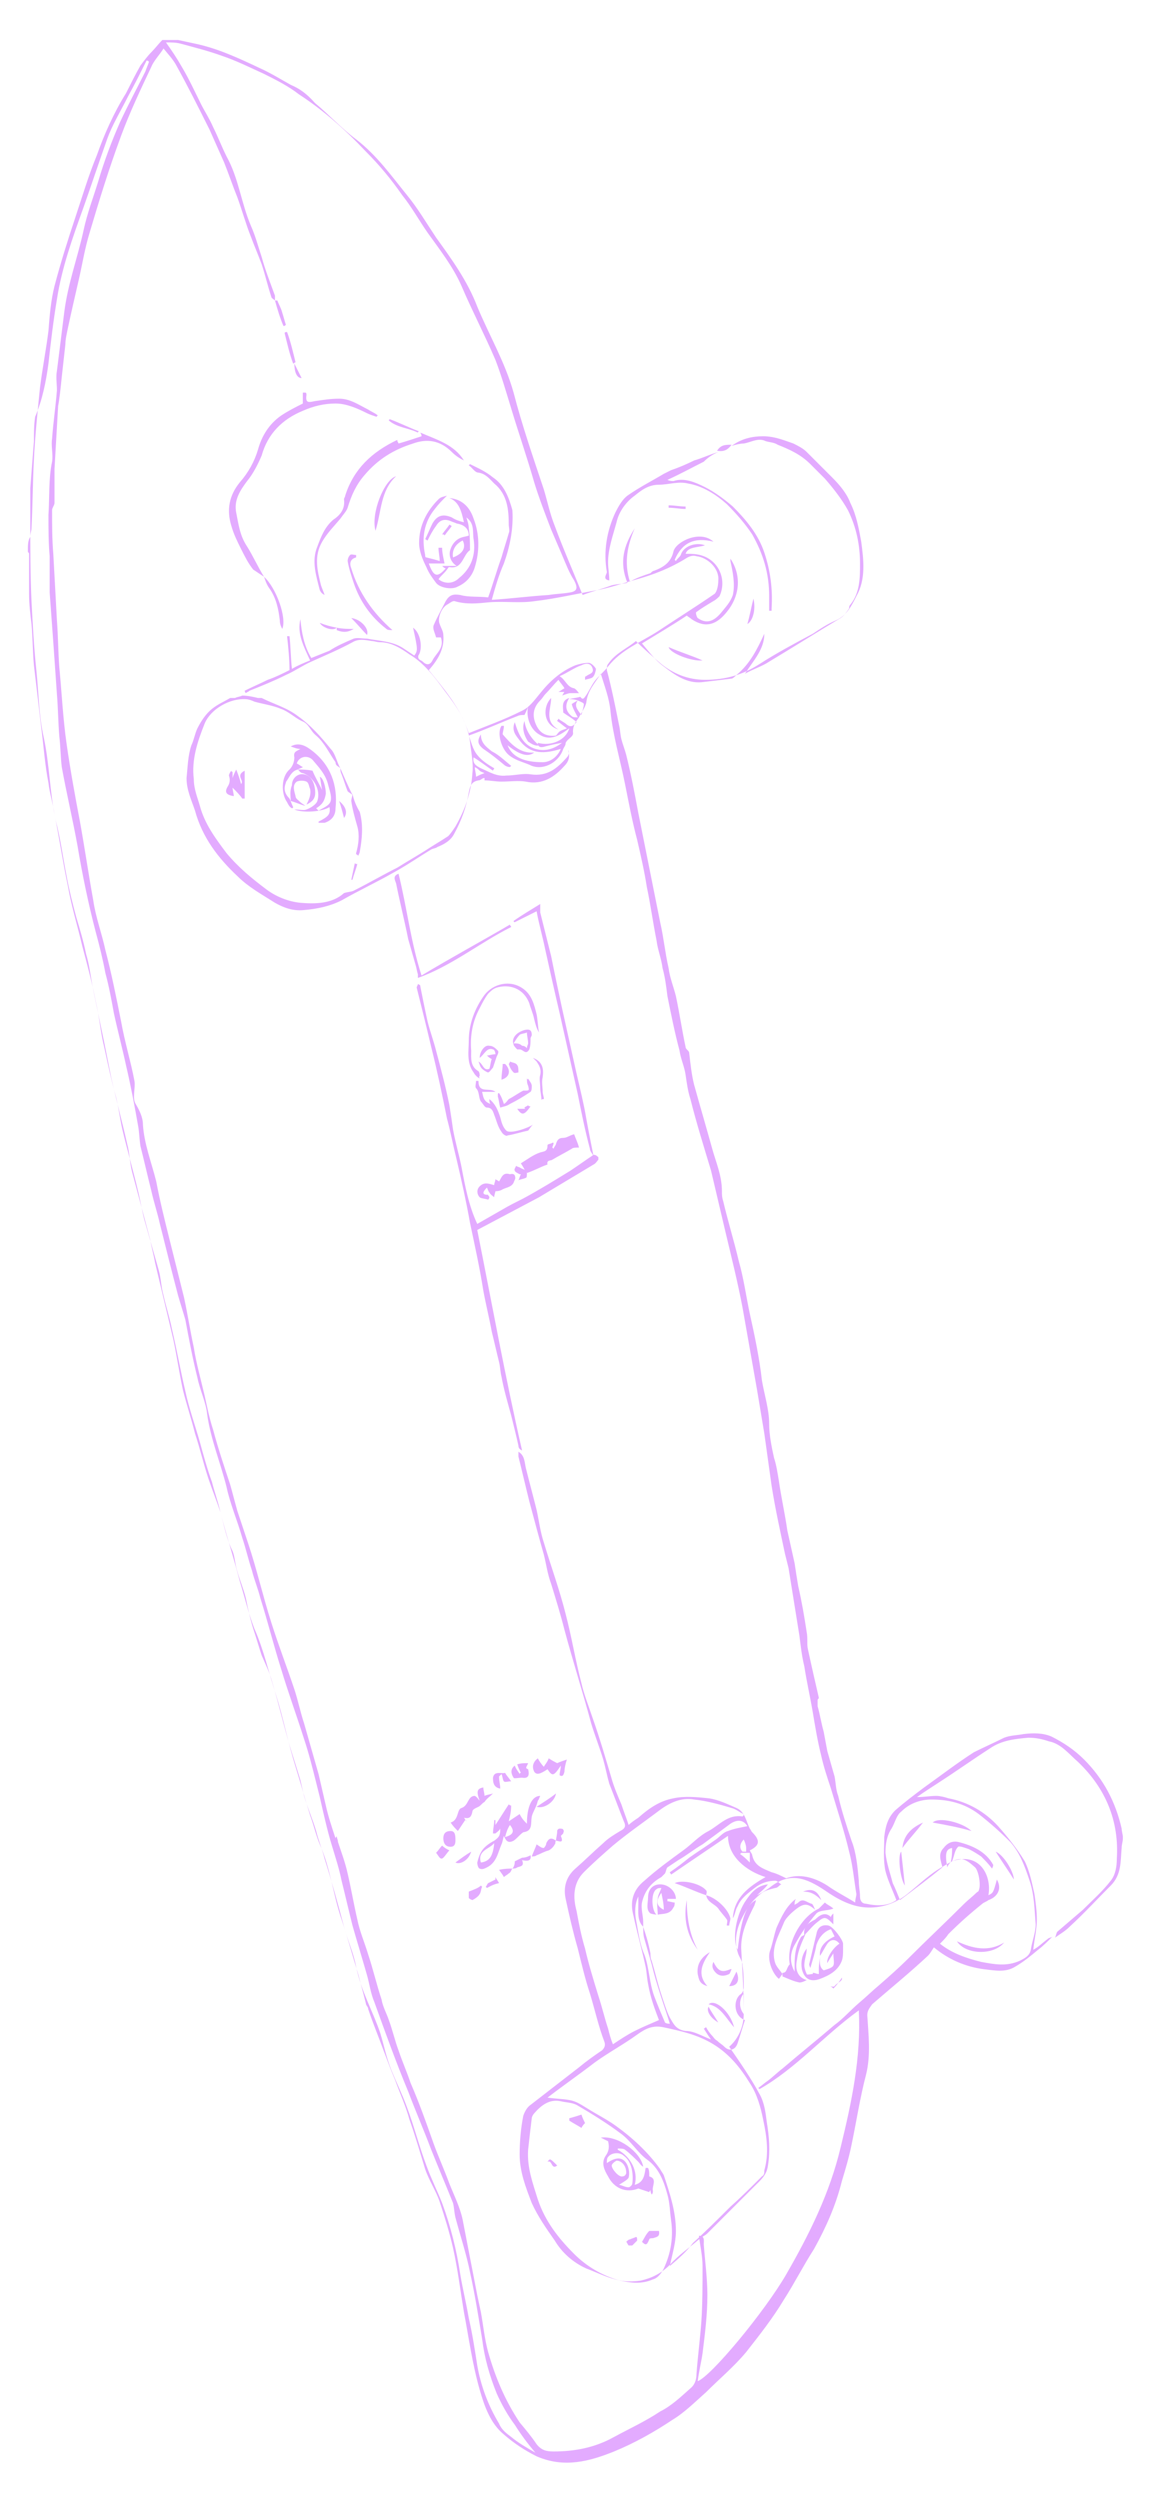 <?xml version="1.0" encoding="utf-8"?>
<!-- Generator: Adobe Illustrator 27.1.1, SVG Export Plug-In . SVG Version: 6.00 Build 0)  -->
<svg version="1.1" id="Capa_1" xmlns="http://www.w3.org/2000/svg" xmlns:xlink="http://www.w3.org/1999/xlink" x="0px" y="0px"
	 viewBox="0 0 95.6 206.3" style="enable-background:new 0 0 95.6 206.3;" xml:space="preserve">
<style type="text/css">
	.st0{fill:#E3ABFF;}
</style>
<g>
	<path class="st0" d="M2.3,45.5c0,0.1,0.1,0.1,0.1,0.2c0,1.1,0,2.2,0,3.3c0,0.8,0.1,1.7,0.2,2.5c0.1,1.1,0.1,2.3,0.2,3.4
		C3,56.6,3.2,58.3,3.4,60c0.2,1.5,0.3,3.1,0.6,4.6c0.1,0.9,0.4,1.8,0.5,2.6c0.4,2,0.7,4,1.1,5.9c0.3,1.7,0.8,3.3,1.2,5
		c0.4,1.5,0.8,3,1.1,4.5c0.3,1.3,0.4,2.6,0.7,3.8c0.3,1.4,0.6,2.8,1,4.2c0.2,0.9,0.3,1.7,0.5,2.6c0.4,1.7,0.9,3.4,1.3,5.1
		c0.2,0.8,0.3,1.5,0.5,2.3c0.4,1.4,0.8,2.8,1.2,4.2c0.2,0.7,0.2,1.4,0.4,2.1c0.2,0.9,0.5,1.8,0.7,2.8c0.4,1.7,0.7,3.4,1.1,5.1
		c0.3,1.4,0.8,2.8,1.2,4.2c0.3,1.1,0.6,2.2,1,3.3c0.2,0.8,0.5,1.6,0.7,2.5c0.5,1.9,1.1,3.8,1.6,5.7c0.4,1.3,0.7,2.6,1.2,3.9
		c0.8,1.8,1.2,3.7,1.8,5.5c0.6,1.9,1,4,1.6,5.9c0.4,1.3,0.8,2.7,1.2,4c0.3,0.8,0.5,1.7,0.8,2.4c0.9,2,1.1,4.2,1.8,6.2
		c0.5,1.5,0.9,3,1.4,4.6c0.2,0.8,0.4,1.5,0.6,2.3c0,0.2,0.2,0.3,0.2,0.5c0.4,1.2,0.9,2.4,1.3,3.5c0.3,0.8,0.6,1.6,0.9,2.3
		c0.4,1.1,0.9,2.2,1.2,3.3c0.5,1.4,0.9,2.8,1.3,4.1c0.3,0.9,0.9,1.8,1.2,2.7c0.4,1.2,0.8,2.5,1.1,3.8c0.4,1.8,0.6,3.5,0.9,5.3
		c0.4,2.1,0.7,4.3,1.3,6.4c0.4,1.4,0.9,2.8,2,3.7c0.8,0.7,1.7,1.3,2.7,1.8c2.3,1,4.4,0.4,6.4-0.4c1.7-0.7,3.3-1.6,4.8-2.6
		c1-0.6,1.9-1.5,2.8-2.3c1.1-1.1,2.3-2.1,3.3-3.3c1.1-1.4,2.2-2.8,3.1-4.3c0.9-1.4,1.6-2.8,2.5-4.2c1-1.8,1.8-3.6,2.3-5.6
		c0.3-1,0.6-2,0.8-3c0.4-1.9,0.7-3.9,1.2-5.8c0.4-1.6,0.2-3.3,0.1-4.9c0-0.4,0.2-0.6,0.4-0.9c1.5-1.3,3.1-2.6,4.6-4
		c0.2-0.2,0.3-0.4,0.5-0.7c1.2,1,2.6,1.6,4.1,1.8c0.9,0.1,1.8,0.3,2.6-0.2c0.7-0.4,1.3-0.9,1.9-1.4c0.4-0.3,0.8-0.7,1.2-1.1
		c-0.1,0.1-0.3,0.1-0.4,0.2c-0.4,0.3-0.8,0.7-1.2,0.9c0.1-0.9,0.3-1.7,0.3-2.5c0-0.7-0.1-1.4-0.2-2.1c-0.2-0.9-0.4-1.9-0.8-2.7
		c-0.6-1-1.4-2-2.2-2.9c-1.1-1.2-2.5-2-4.1-2.3c-0.3-0.1-0.7-0.2-1-0.2c-0.5,0-1,0.1-1.6,0.1c0.7-0.5,1.2-0.8,1.8-1.2
		c1.4-0.9,2.8-1.9,4.2-2.8c1-0.7,2.1-0.8,3.2-0.9c0.6,0,1.1,0.1,1.7,0.3c1,0.2,1.6,1,2.4,1.7c2.3,2.2,3.4,4.9,3.2,8
		c0,0.6-0.1,1.3-0.5,1.8c-0.7,0.9-1.5,1.6-2.3,2.4c-0.7,0.6-1.4,1.2-2.1,1.8c-0.1,0.1-0.1,0.3-0.2,0.5c0.4-0.3,0.8-0.5,1.2-0.9
		c1.2-1.1,2.3-2.3,3.4-3.4c0.9-0.9,0.8-2,0.9-3.1c0-0.3,0.1-0.5,0.1-0.8c0,0,0-0.1,0-0.1c0-0.2-0.1-0.5-0.1-0.7
		c-0.5-2.2-1.5-4.1-3.1-5.7c-0.8-0.8-1.7-1.4-2.7-1.9c-0.7-0.3-1.5-0.3-2.3-0.2c-0.5,0.1-1.1,0.1-1.6,0.3c-0.8,0.4-1.7,0.8-2.5,1.2
		c-1.4,0.9-2.7,1.9-4.1,2.9c-0.8,0.6-1.6,1.2-2.4,1.9c-0.6,0.6-0.8,1.3-0.9,2.2c0,0.9-0.1,1.9,0.1,2.8c0.2,0.8,0.6,1.6,0.9,2.4
		c-0.7,0.5-1.6,0.5-2.5,0.3c-0.3,0-0.5-0.2-0.5-0.6c0-0.4-0.1-0.8-0.1-1.3c-0.1-1.1-0.2-2.3-0.6-3.3c-0.4-1.2-0.8-2.4-1.1-3.7
		c-0.2-0.5-0.2-1.1-0.3-1.6c-0.2-0.7-0.4-1.4-0.6-2.1c-0.1-0.5-0.2-1.1-0.3-1.6c-0.2-0.7-0.3-1.4-0.5-2.1c0-0.2,0-0.4,0-0.5
		c0-0.1,0.1-0.1,0.1-0.2c-0.3-1.3-0.6-2.6-0.9-4c-0.1-0.4,0-0.9-0.1-1.4c-0.2-1.3-0.4-2.5-0.7-3.8c-0.1-0.6-0.2-1.2-0.3-1.9
		c-0.2-0.9-0.4-1.8-0.6-2.7c-0.2-1.4-0.5-2.7-0.7-4.1c-0.1-0.6-0.2-1.3-0.4-1.9c-0.2-0.9-0.4-1.9-0.4-2.8c0-1.2-0.4-2.4-0.6-3.6
		c-0.2-1.8-0.6-3.7-1-5.5c-0.3-1.4-0.5-2.9-0.9-4.3c-0.4-1.7-0.9-3.3-1.3-5c-0.1-0.3-0.1-0.5-0.1-0.8c0-1.3-0.5-2.4-0.8-3.5
		c-0.5-1.8-1-3.5-1.5-5.3c-0.2-0.8-0.3-1.7-0.4-2.6c0-0.2-0.3-0.3-0.3-0.5c-0.3-1.4-0.5-2.8-0.8-4.2c-0.2-0.8-0.5-1.5-0.6-2.3
		c-0.3-1.3-0.4-2.5-0.7-3.8c-0.3-1.5-0.6-3-0.9-4.5c-0.3-1.5-0.6-3-0.9-4.5c-0.3-1.6-0.6-3.2-1-4.8c-0.1-0.4-0.3-0.9-0.4-1.3
		c-0.1-0.4-0.1-0.8-0.2-1.2c-0.3-1.5-0.6-3-1-4.5c0-0.2,0-0.4,0.1-0.5c0.6-0.9,1.6-1.3,2.3-1.9c0.7,0.7,1.4,1.3,2.1,1.9
		c1,0.8,2.2,1.3,3.6,1.3c1.7,0,3.1-0.4,4.5-1.3c1.4-0.9,2.9-1.7,4.4-2.5c0.6-0.4,1.2-0.8,1.9-1.1c0.9-0.4,1.3-1.2,1.7-2
		c0.8-1.4,0.6-3,0.4-4.5c-0.2-1.1-0.4-2.2-0.9-3.2c-0.3-0.8-0.9-1.5-1.5-2.1c-0.7-0.7-1.4-1.4-2.1-2.1c-0.3-0.3-0.7-0.5-1.1-0.7
		C64.9,36.4,64,36,63,36c-0.9,0-1.8,0.2-2.6,0.8l0,0c0.3-0.1,0.7-0.2,1-0.2c0.6-0.1,1.2-0.5,1.8-0.2c0.3,0.1,0.7,0.1,1,0.3
		c1,0.4,1.9,0.8,2.7,1.6c0.4,0.4,0.8,0.8,1.2,1.2c0.7,0.8,1.4,1.7,1.9,2.6c0.7,1.4,1,2.9,1,4.4c0,1.2,0,2.4-0.8,3.4
		c-0.1,0.1-0.1,0.2-0.1,0.3c-0.2,0.3-0.4,0.6-0.7,0.8c-2,1.2-3.9,2.4-5.9,3.6c-0.6,0.4-1.3,0.6-2,1c0.7-1.1,1.6-2,1.6-3.3
		c-0.6,1.3-1.2,2.5-2.3,3.4c-0.1,0.1-0.3,0.3-0.4,0.3c-0.8,0.1-1.6,0.2-2.5,0.3c-1.2,0.1-2.2-0.6-3.1-1.3c-0.7-0.5-1.2-1.2-1.8-1.9
		c1.3-0.8,2.5-1.5,3.7-2.3c0.1,0.1,0.3,0.2,0.4,0.3c1.2,0.8,2.1,0.4,2.9-0.6c1-1.2,1.3-2.9,0.3-4.4c0,0.1,0,0.1,0,0.2
		c0.2,0.9,0.4,1.9,0.2,2.8c-0.2,0.6-0.6,1-1,1.5c-0.6,0.7-1.2,0.9-1.9,0.4c-0.1-0.1-0.2-0.5-0.1-0.5c0.4-0.3,0.9-0.6,1.4-0.9
		c0.2-0.1,0.4-0.3,0.5-0.4c0.6-1.3,0-2.8-1.3-3.3c-0.5-0.2-1-0.2-1.5-0.2c0.2-0.6,1-0.5,1.6-0.7c-0.8-0.3-1.8,0.1-2,0.8
		c-0.1,0.2-0.3,0.3-0.4,0.5c0,0-0.1-0.1-0.1-0.1c0.6-1.4,1.6-1.9,3.2-1.5c-1.1-1-3.1,0-3.3,0.8c-0.2,0.9-0.8,1.3-1.6,1.6
		c-0.1,0-0.2,0.1-0.3,0.2c-0.6,0.2-1.2,0.4-1.7,0.7c-0.5-1.6-0.2-3,0.4-4.4c-0.9,1.4-1.3,2.8-0.6,4.5c-0.5,0.1-0.9,0.1-1.3,0.2l0,0
		c-0.8,0.3-1.6,0.5-2.4,0.8c-0.8-2-1.6-3.8-2.3-5.7c-0.4-1-0.6-2-0.9-3c-0.9-2.7-1.8-5.3-2.5-8c-0.7-2.5-2-4.7-3-7.1
		c-0.8-2.1-2.1-3.9-3.4-5.7c-0.8-1.2-1.5-2.4-2.4-3.5c-1.3-1.6-2.5-3.3-4.2-4.6c-1.2-0.9-2.2-2-3.4-3C25.3,7.7,24.7,7.3,24,7
		c-0.9-0.5-1.7-1-2.6-1.4c-1.7-0.8-3.4-1.6-5.3-2c-0.5-0.1-0.9-0.2-1.4-0.3c-0.4,0-0.9,0-1.3,0c-0.3,0.3-0.6,0.7-0.9,1
		c-0.3,0.3-0.6,0.7-0.9,1.1c-0.4,0.7-0.8,1.5-1.2,2.3c-1,1.6-1.8,3.4-2.4,5.1c-0.7,1.7-1.2,3.4-1.8,5.2c-0.6,1.8-1.2,3.7-1.7,5.6
		c-0.3,1.2-0.4,2.4-0.5,3.7c-0.2,1.6-0.5,3.1-0.7,4.7c-0.2,2-0.4,3.9-0.5,5.9c-0.1,1.9-0.1,3.8-0.2,5.7c0,0.2-0.1,0.4-0.1,0.7
		C2.3,44.6,2.3,45,2.3,45.5z M47.7,57.8c-0.2,0.1-0.5,0.3-0.5,0.3c0.1,0.4,0.3,0.7,0.5,1.1c-0.2,0-0.4,0-0.5-0.1
		c-0.5-0.4-0.6-0.9-0.2-1.5c-0.7,0.2-0.5,0.8-0.5,1.2c0.4,0.3,0.8,0.5,1.1,0.8c-0.2,0.2-0.4,0.5-0.8,0.2c-0.2-0.2-0.5-0.3-0.7-0.5
		c0,0.1-0.1,0.1-0.1,0.2c0.3,0.2,0.5,0.4,0.8,0.6c-0.2,0.1-0.3,0.1-0.5,0.2c-0.2,0.1-0.3,0.3-0.4,0.4c-0.8,0.1-1.3-0.2-1.6-0.8
		c-0.4-0.8-0.3-1.5,0.3-2.1c0.2-0.2,0.3-0.4,0.4-0.5c0.4-0.4,0.7-0.8,1.1-1.2c0.2,0.3,0.4,0.5,0.5,0.7c-0.2,0.1-0.3,0.2-0.5,0.3
		c0.2,0,0.3,0,0.5,0c-0.1,0.1-0.1,0.2-0.2,0.3c0.3-0.1,0.5-0.2,0.7-0.2c0.2,0,0.4,0,0.7,0c-0.1-0.1-0.2-0.3-0.4-0.4
		c-0.6-0.1-0.7-0.7-1.2-1c0.7-0.3,1.2-0.7,1.8-0.9c0.2-0.1,0.7-0.3,0.9,0.2c0.2,0.5-0.3,0.5-0.5,0.7c0,0-0.1,0-0.1,0.1
		c0,0.1,0,0.1,0,0.2c0.3-0.1,0.6-0.1,0.7-0.3c0.1-0.1,0.2-0.5,0.2-0.6c-0.1-0.2-0.4-0.5-0.6-0.5c-0.4,0-0.8,0.1-1.1,0.2
		c-1.2,0.5-2.1,1.3-2.9,2.3c-0.5,0.6-0.9,1.2-1.6,1.5c-1.4,0.7-2.8,1.2-4.3,1.8c-0.7-2.1-2-3.6-3.3-5.2c0.8-0.9,1.3-1.8,1.2-2.9
		c0-0.3-0.2-0.6-0.3-0.9c-0.2-0.4,0.1-1.3,0.6-1.6c0.2-0.1,0.4-0.3,0.6-0.3c1,0.3,1.9,0.2,2.9,0.1c1.3-0.1,2.5,0.1,3.8-0.1
		c1.7-0.2,3.4-0.6,5.1-0.9c1.1-0.2,2.2-0.6,3.3-0.9c1.4-0.4,2.7-0.9,4-1.7c0.3-0.2,0.6-0.3,0.9-0.2c0.9,0.1,1.9,1,1.8,2
		c0,0.4-0.1,0.9-0.3,1.1c-1.6,1.1-3.2,2.1-4.7,3.1c-1.4,0.9-3,1.5-4.1,2.9c-0.3,0.4-0.8,0.8-1.1,1.2c-0.3,0.4-0.5,0.9-0.8,1.3
		c-0.2,0.3-0.3,0.1-0.4,0c-0.3,0.1-0.6,0.1-0.9,0.2C47.2,57.7,47.4,57.7,47.7,57.8c0.2,0.1,0.5,0.2,0.5,0.3c0,0.2-0.1,0.5-0.2,0.9
		C47.6,58.5,47.4,58.2,47.7,57.8z M53.1,159c0,0.3,0,0.7,0.1,1c0.2,0.7,0.4,1.4,0.6,2.1c0.4,1.7,1,3.3,1.5,4.9c-0.1,0-0.3,0-0.4-0.1
		c-0.3-0.7-0.6-1.4-0.9-2.2c-0.4-1.1-0.4-2.3-0.8-3.4c-0.4-0.9-0.5-1.9-0.7-2.9c-0.1-0.6-0.1-1.3,0.2-1.9c0,0.2,0,0.4,0,0.6
		C52.7,157.8,52.6,158.5,53.1,159c0-0.1,0-0.2,0-0.4c0-0.5-0.2-1.1-0.1-1.6c0.2-0.9,0.7-1.6,1.6-2.1c0.1-0.1,0.2-0.2,0.3-0.3
		c0.1-0.2,0.1-0.4,0.2-0.5c0.3-0.2,0.6-0.4,0.9-0.6c0.7-0.4,1.3-0.9,2-1.3c0.8-0.6,1.5-1.1,2.3-1.7c0.6-0.4,1.1-0.3,1.4,0.2
		c-0.5,0.1-1.1,0.2-1.6,0.4c-0.4,0.1-0.7,0.5-1,0.7c-0.7,0.5-1.5,1-2.2,1.5c-0.5,0.4-1,0.8-1.6,1.2c0,0.1,0.1,0.1,0.1,0.2
		c1.6-1.1,3.1-2.1,4.7-3.2c0,1.7,1.5,2.9,3.1,3.4c-1.4,0.8-2.6,1.7-2.7,3.4c0.2-0.3,0.2-0.7,0.4-1c0.3-0.7,0.9-1.1,1.4-1.5
		c0.5-0.4,1.1-0.6,1.7-0.6c0.2,0,0.3,0.2,0.5,0.3c-0.2,0.1-0.3,0.3-0.5,0.3c-0.4,0.1-0.8,0.2-1.1,0.4c-0.5,0.4-0.9,0.8-1.2,1.3
		c-0.7,1.1-1.2,2.3-0.8,3.6c0.1,0.4,0.4,0.7,0.4,1.1c0.1,0.6,0.1,1.2,0.1,1.8c0,0.2-0.1,0.5-0.3,0.6c-0.6,0.5-0.5,1.8,0.4,2.1
		c-0.2,0.6-0.4,1.3-0.6,1.9c-0.2,0.6-0.7,0.7-1.1,0.3c-0.2-0.2-0.4-0.3-0.6-0.5c-0.2-0.1-0.3-0.3-0.4-0.4c-0.2-0.2-0.4-0.5-0.5-0.7
		c-0.1,0-0.1,0.1-0.2,0.1c0.2,0.3,0.3,0.5,0.6,0.9c-0.8-0.3-1.4-0.7-2.1-0.7c-0.8-0.1-1-0.6-1.3-1.1c-0.3-0.6-0.5-1.3-0.7-1.9
		c-0.3-0.9-0.5-1.8-0.8-2.8c-0.1-0.2-0.1-0.4-0.1-0.6C53.5,160.2,53.3,159.6,53.1,159z M28.1,63.4L28.1,63.4
		c-0.3-0.5-0.4-1.2-0.8-1.6c-0.8-1-1.7-2-2.7-2.7c-0.9-0.7-2-1-3-1.5c-0.1,0-0.2,0-0.3,0c-0.4-0.1-0.9-0.2-1.3-0.2
		c-0.2,0.1-0.4,0.1-0.6,0.2c-0.1,0-0.3,0-0.4,0c-0.5,0.3-1,0.5-1.5,0.9c-0.5,0.4-0.9,1-1.2,1.6c-0.2,0.4-0.3,1-0.5,1.4
		c-0.3,0.9-0.3,1.8-0.4,2.7c0,1,0.4,1.8,0.7,2.7c0.6,2.2,1.9,3.9,3.5,5.4c0.9,0.9,2,1.5,3.1,2.2c0.7,0.4,1.5,0.7,2.4,0.6
		c1.1-0.1,2.1-0.3,3.1-0.8c1.4-0.8,2.9-1.5,4.3-2.3c1.1-0.6,2.1-1.3,3.1-1.9c0.2-0.1,0.4-0.1,0.5-0.2c0.5-0.2,1.1-0.5,1.4-1.1
		c0.6-1.1,1-2.2,1.2-3.4c0.1-0.5,0.2-0.9,0.8-1c0.2,0,0.3-0.2,0.5-0.2c0,0.1,0,0.1,0,0.2c0.5,0,0.9,0.1,1.4,0.1c0.7,0,1.4-0.1,2,0
		c1.4,0.3,2.4-0.4,3.2-1.3c0.3-0.3,0.5-0.7,0.3-1.3C47,62,47,62.3,46.8,62.5c-0.8,0.9-1.6,1.6-3,1.4c-0.6-0.1-1.3,0.1-2,0.1
		c-0.8,0.1-1.4-0.3-2.1-0.6c-0.4-0.2-0.7-0.4-0.6-0.9c0.5,0.3,1,0.7,1.6,1.1c0-0.1,0.1-0.1,0.1-0.2c-0.5-0.3-1-0.6-1.4-1.1
		c-0.4-0.5-0.5-1.1-0.7-1.6c1.4-0.5,2.7-1.1,4-1.6c0.2-0.1,0.4-0.1,0.6-0.1c0.1-0.2,0.2-0.4,0.3-0.7c-0.2,0.9,0.2,1.9,0.9,2.3
		c0.9,0.6,1.7,0.1,2.5-0.5c-0.3,1-1.5,1.5-2.6,1.2l0,0c0,0.4,0.3,0.4,0.6,0.3c0.4-0.1,0.8-0.2,1.4-0.3c-0.8,0.6-1.5,0.7-2.2,0.5
		c-1-0.3-1.4-1.2-1.7-2.2c-0.3,0.7,0.1,1.1,0.4,1.5c0.9,1.2,2.1,1.1,3.4,0.7c-0.3,0.7-0.9,1.1-1.5,1.1c-1.5,0-2.5-0.4-2.9-1.4
		c1,0.8,1.7,1,2.2,0.6c-1.2,0.1-1.9-0.7-2.6-1.5c0-0.2,0.1-0.4,0.1-0.7c-0.1,0-0.2,0-0.2,0c-0.4,0.6,0,1.9,0.6,2.4
		c0.6,0.5,1.3,0.6,1.9,0.9c1.1,0.4,2.3-0.4,2.6-1.4c0.1-0.2,0.2-0.3,0.2-0.5c0.2-0.4,0.7-0.5,0.6-0.9c0-0.5,0.2-0.8,0.5-1.2
		c0.2-0.4,0.5-0.8,0.6-1.2c0.1-1,0.7-1.6,1.2-2.4c0.3,1,0.7,2,0.8,3.1c0.2,2,0.8,4,1.2,6c0.3,1.5,0.6,3.1,1,4.6
		c0.3,1.3,0.6,2.6,0.8,3.9c0.3,1.4,0.5,2.9,0.8,4.4c0.1,0.8,0.4,1.5,0.5,2.3c0.2,0.7,0.3,1.5,0.4,2.3c0.3,1.5,0.6,3,1,4.5
		c0.1,0.7,0.4,1.3,0.5,2c0.1,0.7,0.2,1.4,0.4,2c0.5,2,1.1,3.9,1.7,5.9c0.4,1.7,0.8,3.4,1.2,5.1c0.5,2.1,1,4.1,1.4,6.2
		c0.4,2.3,0.8,4.5,1.2,6.8c0.2,1.2,0.4,2.4,0.6,3.6c0.2,1.4,0.4,2.9,0.6,4.3c0.3,1.9,0.7,3.7,1.1,5.6c0.1,0.4,0.2,0.8,0.3,1.2
		c0.3,1.9,0.6,3.7,0.9,5.6c0.1,0.8,0.2,1.7,0.4,2.5c0.2,1.3,0.5,2.6,0.7,3.8c0.2,1.2,0.4,2.4,0.7,3.6c0.2,0.9,0.5,1.8,0.8,2.7
		c0.5,1.7,1.1,3.5,1.5,5.2c0.3,1.1,0.4,2.3,0.6,3.5c0,0.2-0.1,0.4-0.1,0.7c-0.8-0.5-1.6-0.9-2.3-1.4c-1.1-0.7-2.3-1-3.4-0.6
		c-0.4-0.2-0.8-0.4-1.2-0.5c-0.7-0.3-1.4-0.5-1.6-1.4c0-0.1-0.1-0.2-0.2-0.4c0.8-0.4,0.9-0.8,0.2-1.5c-0.1-0.1-0.1-0.2-0.2-0.3
		c-0.3-0.6-0.4-1.4-1.1-1.7c-0.7-0.3-1.5-0.7-2.3-0.8c-0.9-0.1-2-0.2-2.9,0c-1.1,0.2-2,0.8-2.9,1.6c-0.3,0.2-0.6,0.4-0.8,0.6
		c-0.2-0.6-0.4-1.1-0.6-1.7c-0.3-0.7-0.6-1.4-0.8-2.1c-0.5-1.7-1-3.4-1.6-5.1c-0.3-0.9-0.7-1.9-0.9-2.8c-0.5-1.9-0.8-3.8-1.3-5.7
		c-0.5-2-1.2-3.9-1.8-5.9c-0.3-0.9-0.4-1.8-0.6-2.7c-0.3-1.2-0.6-2.3-0.9-3.5c-0.1-0.5-0.1-1-0.6-1.3c0,0.2,0,0.3,0,0.4
		c0.3,1.2,0.6,2.5,0.9,3.7c0.4,1.5,0.8,3,1.2,4.4c0.2,0.8,0.3,1.6,0.6,2.4c0.4,1.3,0.8,2.6,1.1,3.8c0.7,2.6,1.5,5.1,2.2,7.7
		c0.3,1,0.7,2,1,3c0.2,0.7,0.3,1.3,0.5,2c0.4,1,0.8,2.1,1.2,3.1c0.2,0.4,0.1,0.6-0.3,0.8c-0.5,0.3-1,0.6-1.4,1
		c-0.8,0.7-1.5,1.4-2.3,2.1c-0.8,0.7-1,1.6-0.8,2.5c0.3,1.4,0.6,2.7,1,4.1c0.3,1.2,0.6,2.5,1,3.7c0.4,1.3,0.7,2.7,1.2,4
		c0.1,0.3,0,0.5-0.2,0.7c-0.6,0.4-1.3,0.9-1.9,1.4c-1.3,1-2.7,2.1-4,3.1c-0.3,0.2-0.5,0.6-0.6,0.9c-0.2,1-0.3,2.1-0.3,3.2
		c0,1.4,0.5,2.7,1,4c0.5,1.1,1.2,2.1,1.9,3.1c0.6,1,1.5,1.8,2.6,2.3c0.8,0.3,1.6,0.7,2.4,0.9c0.7,0.2,1.4,0.2,2.1,0.1
		c0.9-0.2,1.7-0.6,2.4-1.3c0.7-0.8,1.6-1.4,2.4-2.1c0.2-0.2,0.5-0.3,0.7-0.5c1.3-1.3,2.6-2.6,3.9-3.9c0.5-0.5,1-0.9,1.1-1.7
		c0.2-1.2,0.1-2.4-0.1-3.6c-0.1-0.8-0.2-1.6-0.6-2.3c-0.7-1.3-1.6-2.6-2.5-3.9c0.7-0.6,1.2-1.6,1.2-2.7c0-1.7-0.1-3.5-0.2-5.2
		c-0.1-1.4,0.5-2.6,1.1-3.8c0-0.1,0.1-0.2,0.1-0.4c-0.8,0.4-1.2,1.5-1.5,4.1c-0.5-0.9-0.1-3,0.7-4.1c0.4-0.6,0.9-1.2,1.8-1.3
		c-0.3,0.4-0.6,0.6-0.9,0.9c0.4-0.2,0.7-0.4,1-0.6c1.7-1.4,3.1-0.8,4.6,0.2c1,0.7,2.1,1.3,3.3,1.4c1.3,0.1,2.5-0.3,3.5-1.1
		c1-0.8,1.9-1.7,3-2.3c1.3-0.8,1.6-0.8,2.6,0.1c0.3,0.3,0.5,1.5,0.3,1.9c0,0.1-0.1,0.1-0.2,0.2c-0.3,0.3-0.7,0.6-1,0.9
		c-1.5,1.5-3.1,3-4.6,4.5c-0.8,0.8-1.6,1.5-2.4,2.2c-0.6,0.5-1.1,1-1.7,1.5c-0.7,0.6-1.3,1.3-2,1.8c-1.4,1.2-2.9,2.4-4.3,3.6
		c-0.4,0.3-0.8,0.7-1.2,1c-0.3,0.2-0.5,0.4-0.8,0.6c0,0,0.1,0.1,0.1,0.1c3-1.7,5.3-4.4,8.2-6.5c0.2,3.9-0.6,7.6-1.5,11.3
		c-0.9,3.8-2.6,7.2-4.5,10.5c-1.8,3.1-6.2,8.4-7.3,8.8c0.1-0.8,0.3-1.6,0.4-2.3c0.2-1.6,0.4-3.2,0.4-4.8c0-1.4-0.2-2.8-0.3-4.2
		c0-0.3,0.1-0.7-0.4-0.7c0.1,0.8,0.3,1.7,0.3,2.5c0,1.5,0,3.1-0.1,4.6c-0.1,1.4-0.3,2.9-0.4,4.3c0,0.4-0.1,0.8-0.4,1.1
		c-0.8,0.7-1.6,1.5-2.6,2c-1.2,0.8-2.5,1.4-3.8,2.1c-1.6,0.9-3.3,1.2-5,1.2c-0.6,0-1-0.1-1.4-0.6c-0.4-0.6-0.9-1.2-1.4-1.8
		c-1.2-1.8-2-3.7-2.6-5.8c-0.3-1.1-0.4-2.2-0.6-3.3c-0.1-0.5-0.2-0.9-0.3-1.4c-0.4-2.1-0.8-4.1-1.2-6.2c-0.2-1-0.7-2-1.1-3
		c-0.4-1.1-0.9-2.2-1.3-3.3c-0.6-1.7-1.2-3.4-1.9-5c-0.3-0.9-0.7-1.8-1-2.7c-0.3-0.8-0.5-1.7-0.8-2.5c-0.2-0.6-0.5-1.1-0.6-1.7
		c-0.4-1.2-0.7-2.5-1.1-3.7c-0.3-1-0.7-1.9-0.9-2.9c-0.3-1.3-0.5-2.5-0.8-3.8c-0.2-0.9-0.5-1.7-0.8-2.6c0-0.2-0.1-0.3-0.1-0.5
		c0,0.1-0.1,0.1-0.1,0.2c-0.3-0.9-0.6-1.8-0.8-2.7c-0.2-0.9-0.4-1.7-0.6-2.6c-0.4-1.4-0.8-2.8-1.2-4.2c-0.3-0.9-0.5-1.9-0.8-2.8
		c-0.6-1.8-1.3-3.6-1.9-5.5c-0.7-2.2-1.2-4.4-1.9-6.5c-0.3-0.9-0.6-1.8-0.9-2.7c-0.2-0.7-0.4-1.5-0.6-2.2c-0.5-1.5-1-3-1.4-4.5
		c-0.3-0.9-0.5-1.9-0.7-2.8c-0.3-1.3-0.7-2.7-0.9-4c-0.3-1.4-0.5-2.7-0.8-4.1c-0.4-1.6-0.8-3.2-1.2-4.8c-0.4-1.6-0.8-3.2-1.1-4.8
		c-0.4-1.6-1-3.1-1.1-4.7c0-0.6-0.3-1.2-0.6-1.7c-0.3-0.5,0-1.3-0.1-1.9c-0.3-1.6-0.8-3.2-1.1-4.9c-0.4-2-0.8-4-1.3-5.9
		c-0.3-1.4-0.8-2.7-1-4.1c-0.4-2.2-0.7-4.3-1.1-6.5c-0.4-2.1-0.8-4.3-1.1-6.4c-0.3-2.1-0.4-4.2-0.6-6.3c-0.1-1.3-0.1-2.6-0.2-3.9
		c-0.1-1.8-0.2-3.7-0.3-5.5c-0.1-1.2-0.1-2.4-0.1-3.6c0-0.2,0.2-0.4,0.2-0.6c0-0.9,0-1.9,0-2.8c0.1-1.7,0.2-3.5,0.3-5.2
		C4.9,33,5,32.1,5.1,31.1c0.1-0.9,0.2-1.8,0.3-2.7c0-0.4,0.1-0.8,0.2-1.3c0.3-1.4,0.6-2.7,0.9-4c0.3-1.3,0.5-2.6,0.9-3.9
		c0.8-2.7,1.6-5.3,2.6-8c0.7-1.9,1.6-3.8,2.5-5.7C12.7,5,13.2,4.5,13.5,4c0.4,0.5,0.7,0.8,1,1.3c1,1.8,1.9,3.6,2.8,5.4
		c0.4,0.9,0.8,1.8,1.2,2.7c0.4,1,0.7,1.9,1.1,2.9c0.4,1.1,0.7,2.2,1.1,3.2c0.3,0.8,0.6,1.5,0.9,2.3c0.3,0.9,0.5,1.8,0.8,2.7
		c0,0.1,0.2,0.2,0.3,0.3l0,0c0-0.1,0-0.3,0-0.4c-0.4-1.1-0.8-2.1-1.1-3.2c-0.3-0.9-0.5-1.7-0.9-2.6c-0.8-1.9-1-3.9-2-5.7
		c-0.4-0.8-0.7-1.6-1.1-2.4c-0.3-0.7-0.7-1.3-1-1.9c-0.5-1-1-2.1-1.6-3.1c-0.4-0.7-0.8-1.3-1.3-2c0.5,0,0.8,0,1.2,0.1
		c1.1,0.3,2.3,0.6,3.4,1c1.2,0.4,2.4,1,3.5,1.5c1,0.5,2,1,2.9,1.7c2,1.3,3.8,2.9,5.5,4.7c1.1,1.1,2.1,2.3,3,3.6
		c0.8,1,1.4,2.1,2.1,3.1c1,1.4,2.1,2.8,2.8,4.4c0.9,2.1,1.9,4,2.8,6.1c0.5,1.3,0.9,2.7,1.3,4c0.6,2,1.3,4,1.9,6.1
		c0.4,1.3,0.9,2.6,1.4,3.9c0.3,0.7,0.6,1.4,0.9,2.1c0.3,0.7,0.6,1.5,1,2.1c0.3,0.6,0.3,0.9-0.4,1c-0.6,0.1-1.1,0.1-1.7,0.2
		c-1.6,0.1-3.1,0.3-4.7,0.4c0.3-1.1,0.6-2.1,1-3c0.5-1.4,0.8-2.9,0.7-4.4C42,41,41.6,40,40.7,39.4c-0.6-0.5-1.3-0.8-1.9-1.1
		c0,0-0.1,0.1-0.1,0.1c0.3,0.2,0.5,0.6,0.8,0.6c0.6,0.1,0.9,0.5,1.3,0.9c1.1,0.9,1.2,2.2,1.2,3.4c0,0.2,0.1,0.5,0,0.7
		c-0.2,0.7-0.4,1.3-0.6,2c-0.4,1.1-0.7,2.2-1.1,3.3c-0.8-0.1-1.6,0-2.3-0.2c-0.6-0.1-0.9,0-1.2,0.5c-0.3,0.6-0.7,1.3-1,2
		c-0.1,0.3,0.1,0.6,0.2,1c0.2,0,0.3,0,0.4,0c0.3,0.9-0.4,1.3-0.7,1.9c-0.2,0.4-0.5,0.4-0.8,0.1c-0.1-0.1-0.2-0.1-0.3-0.2
		c-0.1-0.1-0.1-0.3,0-0.4c0.3-0.6,0.1-1.8-0.5-2.2c0.4,1.8,0.4,1.9,0.1,2.3c-0.3-0.2-0.6-0.4-0.9-0.6c-0.9-0.6-2-0.6-3-0.8
		c-0.4,0-0.8-0.1-1.1,0c-0.7,0.3-1.4,0.6-2,1c-0.5,0.2-1,0.4-1.5,0.6c-0.6-1-0.8-2.1-0.9-3.2c-0.3,1.2,0.3,2.3,0.8,3.4
		c-0.5,0.2-1,0.4-1.5,0.7c-0.1-0.9-0.1-1.8-0.2-2.7c-0.1,0-0.1,0-0.2,0c0.1,0.9,0.2,1.9,0.2,2.8c-0.6,0.3-1.2,0.6-1.8,0.8
		c-0.6,0.3-1.3,0.6-1.9,0.9c0,0,0,0.1,0.1,0.2c0.1-0.1,0.2-0.1,0.3-0.2c1-0.4,2-0.8,3-1.3c0.7-0.3,1.4-0.8,2.1-1.1
		c1.1-0.5,2.3-1,3.4-1.6c0.5-0.3,1-0.2,1.6-0.1c0.2,0,0.4,0.1,0.7,0.1c0.9,0,1.7,0.5,2.4,1c1.2,0.7,2.1,1.9,2.9,3
		c1,1.3,1.9,2.6,2.1,4.2c0.1,0.9,0.3,1.8,0.2,2.6c-0.1,1.6-0.6,3-1.4,4.4c-0.2,0.3-0.4,0.6-0.6,0.8c-0.6,0.4-1.3,0.8-1.9,1.2
		c-0.8,0.5-1.5,0.9-2.3,1.4c-1.2,0.6-2.4,1.3-3.6,1.9c-0.2,0.1-0.5,0.1-0.8,0.2c-1,0.9-2.4,0.9-3.6,0.8c-1-0.1-2-0.5-2.8-1.1
		c-1.2-0.9-2.3-1.8-3.3-3c-0.9-1.2-1.8-2.4-2.2-3.9c-0.2-0.7-0.5-1.4-0.5-2.2c-0.2-1.6,0.3-3.1,0.9-4.6c0.5-1.2,2.1-2.1,3.4-2
		c0.2,0,0.5,0.1,0.7,0.2c0.7,0.2,1.5,0.3,2.2,0.6c0.6,0.2,1.1,0.7,1.7,1c0.6,0.2,0.7,0.8,1.2,1.2c0.7,0.6,1.1,1.5,1.6,2.2
		C27.7,63.2,27.9,63.2,28.1,63.4z M12.1,5c0.1,0,0.1,0,0.2,0.1c-0.1,0.3-0.2,0.5-0.3,0.8c-0.7,1.4-1.4,2.7-2.1,4.2
		c-0.7,1.6-1.3,3.2-1.8,4.9c-0.4,1.3-0.9,2.6-1.2,4c-0.5,2.3-1.3,4.4-1.6,6.8c-0.2,1.6-0.4,3.2-0.6,4.8c-0.1,0.5,0,1.1,0,1.6
		c-0.1,1.3-0.3,2.6-0.4,4c-0.1,0.6,0.1,1.3,0,1.9C4,39.5,4.1,41,4,42.5c0,1.1,0,2.3,0.1,3.4c0,1,0,2,0,3c0.1,1.4,0.2,2.7,0.3,4.1
		c0.1,1.4,0.2,2.9,0.3,4.3c0.1,1.2,0.1,2.3,0.2,3.5c0.1,0.8,0.1,1.7,0.2,2.5c0.4,2.2,0.9,4.3,1.3,6.5c0.4,2.4,0.9,4.8,1.5,7.1
		c0.3,1.1,0.6,2.3,0.8,3.4c0.3,1.1,0.5,2.2,0.7,3.3c0.3,1.4,0.7,2.9,1,4.3c0.4,1.7,0.7,3.3,1,5c0.1,0.5,0.1,1.1,0.2,1.7
		c0.3,1.2,0.6,2.5,0.9,3.7c0.2,0.9,0.5,1.8,0.7,2.7c0.5,2,1,4,1.5,5.9c0.2,0.7,0.4,1.3,0.6,2c0.3,1.6,0.6,3.2,1,4.8
		c0.2,1,0.7,2,0.8,3c0.3,2.1,1.1,4,1.6,6c0.3,1.4,0.9,2.8,1.3,4.2c0.3,0.9,0.5,1.8,0.8,2.7c0.2,0.8,0.5,1.5,0.7,2.3
		c0.6,1.9,1.1,3.9,1.7,5.8c0.6,2,1.3,3.9,1.9,5.8c0.4,1.2,0.7,2.4,1,3.6c0.1,0.4,0.2,0.8,0.3,1.2c0.3,1.3,0.6,2.7,1,4
		c0.3,1,0.6,1.9,0.8,2.9c0.3,1.2,0.6,2.5,0.9,3.7c0.4,1.4,0.8,2.7,1.2,4.1c0.2,0.7,0.3,1.5,0.6,2.2c0.9,2.5,1.8,5,2.8,7.4
		c0.6,1.6,1.3,3.2,1.9,4.8c0.6,1.5,1.2,2.9,1.8,4.4c0.1,0.4,0.1,0.8,0.2,1.2c0.4,1.5,0.9,3,1.2,4.5c0.4,1.8,0.7,3.7,1,5.5
		c0.2,1.6,0.6,3,1.2,4.5c0.4,0.9,0.9,1.8,1.5,2.6c0.5,0.8,1.1,1.6,1.7,2.3c-0.7-0.4-1.4-0.8-2-1.3c-0.4-0.3-0.8-0.6-1-1.1
		c-0.9-1.5-1.5-3.1-1.8-4.8c-0.2-1.3-0.4-2.6-0.7-3.9c-0.2-1.2-0.5-2.4-0.7-3.6c-0.3-2-0.8-4-1.5-5.9c-0.4-1-0.9-2-1.3-3.1
		c-0.6-1.6-1-3.2-1.6-4.8c-0.4-1.1-0.9-2.1-1.3-3.1c-0.4-1-0.6-2-0.9-3c-0.6-1.8-1.6-3.5-2-5.5c-0.2-1.1-0.7-2.2-1-3.3
		c-0.5-1.9-1-3.7-1.6-5.6c-0.2-0.8-0.5-1.5-0.7-2.3c-0.3-1-0.7-1.9-1-2.9c-0.1-0.4-0.2-0.9-0.3-1.3c-0.3-1-0.6-1.9-0.9-2.9
		c-0.5-1.7-0.9-3.4-1.4-5.1c-0.2-0.8-0.6-1.6-0.9-2.3c-0.2-0.6-0.4-1.3-0.6-1.9c-0.3-0.9-0.5-1.8-0.7-2.8c-0.2-0.8-0.5-1.5-0.7-2.2
		c-0.2-0.6-0.2-1.2-0.4-1.7c-0.5-1-0.7-2.1-1-3.2c-0.3-0.9-0.7-1.9-1-2.8c-0.4-1.2-0.7-2.5-1.1-3.7c-0.3-1.2-0.7-2.4-1-3.6
		c-0.3-1.4-0.5-2.8-0.8-4.2c-0.5-2.1-1-4.2-1.5-6.3c-0.1-0.6-0.3-1.3-0.4-1.9c-0.5-1.9-1-3.7-1.5-5.6c-0.2-0.8-0.2-1.6-0.4-2.3
		c-0.4-1.8-0.9-3.6-1.3-5.4c-0.2-1-0.4-2-0.6-3c-0.3-1.4-0.6-2.9-0.9-4.3c-0.2-1-0.3-2-0.6-3c-0.2-1-0.5-2-0.8-3
		c-0.3-1.1-0.6-2.3-0.8-3.4c-0.3-1.5-0.5-3.1-0.9-4.6c-0.5-2.3-0.5-4.6-1-6.9c-0.4-1.8-0.4-3.6-0.6-5.5c-0.2-1.9-0.3-3.8-0.4-5.7
		c-0.1-2.2-0.1-4.4-0.1-6.6c0-0.9,0-1.8,0-2.7c0.1-1.3,0.2-2.6,0.3-3.9c0-0.7,0-1.3,0.1-2C3.5,33,3.8,31.5,4,30
		c0.2-1.8,0.4-3.5,0.7-5.3c0.4-2.6,1.3-5.1,2.2-7.6c0.6-1.7,1.2-3.5,1.8-5.2c0.2-0.6,0.4-1.1,0.7-1.7c0.4-0.8,0.8-1.5,1.2-2.3
		C11.1,7,11.6,6,12.1,5z M55.3,187c0.2-1,0.5-1.9,0.5-2.9c0-1.6-0.5-3.1-1-4.6c-0.1-0.2-0.2-0.3-0.3-0.5c-1-1.4-2.3-2.6-3.7-3.6
		c-0.7-0.5-1.5-0.9-2.3-1.4c-0.5-0.3-0.9-0.6-1.5-0.7c-0.5-0.1-1.1-0.1-1.8-0.2c1.3-1,2.6-1.9,3.9-2.9c1.1-0.8,2.4-1.5,3.5-2.3
		c0.7-0.5,1.3-0.8,2.2-0.6c1.4,0.3,2.8,0.6,4.1,1.4c1.3,0.8,2.2,1.9,3,3.2c0.6,0.9,0.9,2,1.1,3c0.3,1.4,0.5,2.8,0.1,4.2
		c0,0.2,0,0.4-0.2,0.5c-0.9,0.9-1.7,1.7-2.6,2.5c-1,1-2,2-3.1,3C56.7,185.8,56,186.4,55.3,187z M46.3,173.4c0.4,0.1,0.9,0.1,1.3,0.3
		c1.2,0.7,2.5,1.5,3.7,2.4c0.8,0.6,1.3,1.5,2.1,2.1c1,0.7,1.4,1.8,1.7,2.9c0.2,0.7,0.2,1.4,0.3,2.1c0.2,1.4,0,2.7-0.6,4
		c-0.2,0.4-0.5,0.8-0.9,0.9c-0.9,0.4-1.8,0.3-2.7,0.1c-1.5-0.4-2.8-1.2-3.8-2.2c-1.3-1.3-2.4-2.7-3-4.5c-0.4-1.3-0.9-2.6-0.8-4.1
		c0.1-0.9,0.2-1.8,0.3-2.6c0-0.1,0.1-0.3,0.2-0.4C44.7,173.7,45.4,173.2,46.3,173.4z M54.4,166.7c-0.7,0.3-1.4,0.6-2,0.9
		c-0.6,0.3-1.2,0.7-1.8,1.1c-0.2-0.5-0.3-0.9-0.4-1.3c-0.3-0.9-0.5-1.8-0.8-2.7c-0.4-1.3-0.8-2.6-1.1-3.9c-0.3-1-0.5-2-0.7-3.1
		c-0.3-1.1-0.3-2.3,0.6-3.2c0.8-0.8,1.6-1.5,2.4-2.2c1.2-1,2.5-1.9,3.7-2.8c0.9-0.7,1.9-1.2,3-1c1,0.1,2.1,0.4,3.1,0.7
		c0.4,0.1,0.7,0.4,1,0.5c0,0.1,0,0.1-0.1,0.2c-1.2-0.2-1.9,0.7-2.8,1.2c-0.8,0.4-1.4,1.1-2.1,1.6c-1.1,0.8-2.2,1.6-3.2,2.5
		c-1,0.8-1.2,1.8-0.9,2.9c0.3,1.4,0.7,2.8,1,4.2c0.1,0.5,0.1,0.9,0.2,1.4C53.7,164.9,54.1,165.9,54.4,166.7z M81.6,156.4
		c0.3-1.7-0.8-3.6-3-2.8c0.2-0.5,0.2-0.9,0.5-1.2c0.1-0.1,0.6,0.1,0.9,0.2c0.4,0.2,0.7,0.4,1,0.6c0.3,0.3,0.6,0.6,0.9,1
		c0.1-0.2,0.1-0.3,0.1-0.3c-0.6-1.1-1.7-1.6-2.9-1.9c-0.5-0.1-0.9,0.1-1.2,0.5c-0.5,0.5-0.2,1.1-0.1,1.6c-1.1,0.9-2.3,1.8-3.5,2.7
		c-0.2-0.5-0.4-1-0.6-1.4c-0.2-0.8-0.5-1.6-0.6-2.5c0-0.7,0.1-1.4,0.5-2c0.3-0.5,0.4-1.1,0.8-1.4c0.7-0.7,1.6-1,2.5-1
		c1.4,0,2.7,0.3,3.9,1.2c0.9,0.7,1.8,1.5,2.6,2.3c0.8,0.9,1.2,2,1.6,3.2c0.4,1.2,0.4,2.4,0.5,3.6c0,0.7-0.3,1.4-0.4,2.1
		c-0.1,0.5-0.5,0.7-0.9,0.9c-1.1,0.5-2.1,0.3-3.2,0.1c-1.2-0.3-2.4-0.7-3.4-1.5c0.3-0.3,0.5-0.5,0.7-0.8c0.9-0.9,1.8-1.7,2.8-2.5
		c0.1-0.1,0.4-0.2,0.5-0.3c0.6-0.2,1.2-0.8,0.7-1.7C82,156.2,82,156.2,81.6,156.4z M78.2,154.1c-0.2-1.2-0.1-1.5,0.4-1.6
		c0,0.3,0,0.7-0.1,1.1C78.5,153.7,78.3,153.8,78.2,154.1z M61.4,166.2c-0.4-0.5-0.4-1.2,0-1.7C61.4,165.1,61.4,165.6,61.4,166.2z
		 M61.1,153c0,0,0.1-0.1,0.1-0.1c0.2,0,0.5,0,0.7,0c0,0.3,0,0.5,0,0.8C61.6,153.4,61.4,153.2,61.1,153z M39.3,64.1
		c0-0.3-0.1-0.5-0.1-0.8c0.2,0.1,0.3,0.2,0.4,0.3c0.1,0.1,0.2,0.1,0.4,0.2C39.7,63.9,39.5,64,39.3,64.1z M61.4,151.8
		c0.1,0.2,0.2,0.5,0.2,0.7c0,0.1,0,0.2,0,0.3c-0.1,0-0.2,0-0.3,0C61,152.5,61.1,152.1,61.4,151.8z"/>
	<path class="st0" d="M59.3,37.3c-0.7,0.2-1.3,0.5-2,0.7c-0.6,0.3-1.3,0.6-1.9,0.8c-0.2,0.1-0.4,0.2-0.6,0.3c-1,0.6-2,1.1-3,1.8
		c-0.4,0.3-0.7,0.8-1,1.4c-0.7,1.5-1,3.2-0.7,4.9c0,0.2-0.4,0.6,0.2,0.7l0,0c0-0.5-0.1-1-0.1-1.5c0-1.1,0.4-2.2,0.7-3.3
		c0.2-0.9,0.8-1.7,1.5-2.2c0.5-0.4,1.1-0.9,2-0.9c0.8,0,1.6-0.3,2.4-0.1c1.2,0.2,2.3,0.9,3.2,1.7c0.8,0.8,1.5,1.6,2.1,2.5
		c0.9,1.6,1.4,3.2,1.4,5.1c0,0.4,0,0.8,0,1.2c0.1,0,0.1,0,0.2,0c0-0.1,0-0.2,0-0.2c0.1-1.6-0.1-3.1-0.6-4.6
		c-0.5-1.5-1.5-2.7-2.6-3.8c-0.7-0.6-1.5-1.2-2.3-1.6c-0.8-0.4-1.7-0.8-2.6-0.5c-0.1,0-0.3,0-0.5-0.1c1.1-0.5,2-1,3-1.5
		C58.4,37.8,58.8,37.5,59.3,37.3L59.3,37.3z"/>
	<path class="st0" d="M60.4,36.7c-0.5,0-0.9,0-1.2,0.5l0,0C59.8,37.3,60.1,37.1,60.4,36.7L60.4,36.7z"/>
	<path class="st0" d="M49,95.3c-0.6,0.4-1.3,0.9-1.9,1.3c-1.3,0.8-2.6,1.6-3.9,2.3c-0.6,0.3-1.2,0.6-1.7,0.9
		c-0.7,0.4-1.4,0.8-2.1,1.2c-0.7-1.5-1-3.1-1.3-4.7c-0.2-1-0.5-2-0.7-3.1c-0.1-0.7-0.2-1.4-0.3-2c-0.3-1.5-0.7-3-1.1-4.5
		c-0.2-0.8-0.5-1.6-0.7-2.4c-0.2-0.9-0.4-1.9-0.6-2.9c0-0.1,0-0.1-0.2-0.2c0,0.1-0.1,0.2-0.1,0.3c0.4,1.6,0.8,3.2,1.2,4.9
		c0.5,2,0.9,3.9,1.3,5.9c0.3,1.1,0.5,2.2,0.8,3.4c0.4,1.7,0.8,3.5,1.1,5.2c0.4,1.9,0.8,3.7,1.1,5.6c0.2,1.1,0.5,2.3,0.7,3.4
		c0.2,0.8,0.4,1.7,0.6,2.5c0.1,0.4,0.1,0.8,0.2,1.2c0.2,1.1,0.5,2.1,0.8,3.2c0.2,0.8,0.4,1.6,0.6,2.5c0,0.2,0.1,0.3,0.3,0.4
		c-1.4-6.1-2.5-12.2-3.7-18.2c1.7-0.9,3.4-1.8,5.1-2.7c1.5-0.9,3-1.8,4.5-2.7c0.2-0.1,0.3-0.3,0.4-0.4c0-0.1,0-0.2,0-0.2
		C49.2,95.3,49.1,95.3,49,95.3C49,95.4,49,95.3,49,95.3z"/>
	<path class="st0" d="M38.3,43.1c-0.4-0.1-0.7-0.2-1-0.4c-0.7-0.3-1.2-0.2-1.6,0.5c-0.2,0.4-0.4,0.9-0.6,1.3c0.1,0,0.1,0.1,0.2,0.1
		c0.2-0.4,0.4-0.8,0.7-1.2c0.3-0.5,0.7-0.6,1.2-0.4c0.2,0.1,0.3,0.1,0.5,0.2c0.6,0.1,1,0.4,1,1c-0.3,0.1-0.6,0.1-0.9,0.3
		c-0.3,0.2-0.5,0.5-0.6,0.8c-0.2,0.5,0,1.1,0.5,1.4c-0.4,0-0.7,0-1.2,0c0.1,0.1,0.2,0.2,0.3,0.2c-0.7,0.8-1,0.7-1.4-0.4
		c0.4,0,0.8,0,1.3,0c-0.1-0.5-0.2-0.9-0.2-1.3c-0.1,0-0.2,0-0.3,0c0,0.4,0.1,0.7,0.1,1.1c-0.3-0.1-0.7-0.2-1.1-0.3
		c-0.1,0-0.1-0.1-0.1-0.2c-0.3-1.4-0.1-2.7,0.8-3.8c0.3-0.4,0.6-0.7,1-1.1c-0.3,0.1-0.5,0.1-0.7,0.3c-1,1-1.6,2.2-1.6,3.6
		c0,0.7,0.3,1.4,0.6,2c0.2,0.5,0.5,0.9,0.8,1.3c0.3,0.4,1.3,0.6,1.8,0.3c0.7-0.3,1.2-0.9,1.4-1.6c0.4-1.3,0.4-2.7-0.1-4
		c-0.3-0.9-0.9-1.6-2-1.7C37.9,41.4,38.1,42.2,38.3,43.1z M36.2,47.8c0.2-0.3,0.5-0.5,0.7-0.8c0.1-0.1,0.1-0.2,0.2-0.2
		c1.1,0.2,1.1-1,1.7-1.4c0-0.6,0-1.2-0.1-1.8c0-0.3-0.1-0.6-0.2-0.9c0.7,0.5,0.5,1.2,0.6,1.8c0.2,1.3-0.2,2.4-1.2,3.2
		C37.4,48.2,36.7,48.2,36.2,47.8z M37.4,46c-0.1-0.6,0.2-1.1,0.8-1.4C38.5,45.2,38.2,45.7,37.4,46z"/>
	<path class="st0" d="M34.7,35.7c0.1,0.2,0.1,0.2,0.1,0.3c-0.6,0.2-1.2,0.4-1.9,0.6c0-0.1-0.1-0.1-0.1-0.3c-2.1,1-3.6,2.4-4.3,4.6
		c0,0.1-0.1,0.2-0.1,0.3c0.1,0.8-0.3,1.3-0.9,1.7c-0.7,0.6-1,1.4-1.3,2.2c-0.5,1.2-0.1,2.4,0.2,3.6c0.1,0.2,0.2,0.3,0.4,0.4
		c-0.1-0.3-0.2-0.5-0.3-0.8c-0.3-1.2-0.6-2.4,0.1-3.6c0.4-0.7,1-1.3,1.5-1.9c0.2-0.3,0.5-0.6,0.6-0.9c0.3-1,0.7-1.9,1.4-2.7
		c1.1-1.3,2.4-2.1,4-2.6c1.1-0.4,2.2-0.3,3.2,0.7c0.3,0.3,0.6,0.5,1,0.7C37.5,36.7,36.1,36.3,34.7,35.7z"/>
	<path class="st0" d="M21.8,47.6c-0.5-0.8-0.9-1.7-1.4-2.5c-0.6-0.9-0.7-1.8-0.9-2.8c-0.2-1,0.3-1.8,0.9-2.6
		c0.5-0.6,0.9-1.4,1.2-2.1c0.5-1.8,1.7-3,3.4-3.7c0.9-0.4,1.8-0.6,2.7-0.6c0.9,0,1.8,0.4,2.6,0.8c0.2,0.1,0.5,0.2,0.8,0.3
		c0,0,0-0.1,0.1-0.1c-0.2-0.2-0.5-0.3-0.8-0.5c-0.8-0.4-1.5-0.9-2.4-0.9c-0.7,0-1.3,0.1-2,0.2c-0.5,0.1-0.8,0.2-0.7-0.5
		c0-0.1,0-0.2-0.1-0.2c0,0-0.1,0-0.2,0c0,0.3,0,0.6,0,0.9c-0.6,0.3-1.2,0.6-1.8,1c-1,0.7-1.6,1.7-1.9,2.8c-0.3,1-0.8,1.9-1.5,2.7
		c-0.9,1.1-1.1,2.3-0.7,3.6c0.2,0.7,0.5,1.3,0.8,1.9c0.3,0.6,0.6,1.2,1,1.7C21.2,47.2,21.5,47.4,21.8,47.6
		C21.8,47.6,21.8,47.6,21.8,47.6z"/>
	<path class="st0" d="M49,95.4c-0.2-1-0.4-2-0.6-3.1c-0.2-1.2-0.5-2.4-0.8-3.7c-0.4-1.8-0.8-3.6-1.2-5.4c-0.3-1.4-0.6-2.8-0.9-4.3
		c-0.3-1.2-0.6-2.4-0.9-3.6c0-0.2,0-0.4,0-0.7c-0.8,0.5-1.5,0.9-2.2,1.4c0,0,0,0.1,0.1,0.1c0.6-0.3,1.2-0.6,1.8-0.9
		c0.2,1.1,0.5,2.1,0.7,3.1c0.4,1.8,0.8,3.6,1.2,5.3c0.5,2.2,1,4.5,1.5,6.7c0.3,1.5,0.6,3,1,4.5C48.7,95,48.9,95.2,49,95.4
		C49,95.3,49,95.4,49,95.4z"/>
	<path class="st0" d="M40.9,150.6c0-0.1,0-0.3,0-0.4c0,0-0.1,0-0.1,0c0,0.4-0.1,0.7-0.1,1.1c0,0,0.1,0,0.2,0
		c0.1-0.1,0.3-0.2,0.4-0.4c0,0.6-0.1,0.7-0.5,1c-0.4,0.2-0.8,0.5-1,0.8c-0.2,0.3-0.3,0.6-0.4,1c0,0.2,0.1,0.5,0.2,0.5
		c0.2,0.1,0.4,0,0.6-0.1c0.8-0.4,0.9-1.2,1.2-1.9c0.1-0.2,0.1-0.4,0.2-0.7c0.2,0.5,0.4,0.6,0.8,0.4c0.3-0.2,0.5-0.5,0.8-0.7
		c0,0,0,0,0,0c0.8-0.1,0.6-0.7,0.7-1.3c0.1-0.4,0.4-0.8,0.5-1.3c0.1-0.1,0.1-0.2,0.2-0.4c-0.7,0-1.1,0.9-1.1,2.3
		c-0.2-0.2-0.4-0.4-0.6-0.8c-0.3,0.2-0.6,0.4-0.9,0.6c0.1-0.4,0.2-0.8,0.2-1.3c-0.1,0-0.2-0.1-0.2-0.1
		C41.6,149.5,41.3,150,40.9,150.6C41,150.6,40.9,150.6,40.9,150.6z M39.7,153.7c-0.3-1,0.7-1.1,1.1-1.6
		C40.7,153.2,40.4,153.6,39.7,153.7z M42.1,150.6c0.4,0.5,0.3,0.8-0.4,1C41.8,151.2,41.9,150.9,42.1,150.6z"/>
	<path class="st0" d="M43.5,96.8c0.6-0.2,1.1-0.5,1.7-0.7c-0.1-0.4,0.3-0.3,0.4-0.4c0.5-0.3,1.1-0.6,1.6-0.9
		c0.1-0.1,0.3-0.1,0.6-0.1c-0.1-0.4-0.3-0.8-0.4-1.1c-0.4,0.1-0.6,0.3-0.9,0.3c-0.4,0-0.5,0.2-0.6,0.5c0,0.1-0.2,0.3-0.2,0.4
		c0,0-0.1-0.1-0.1-0.1c0-0.1,0.1-0.2,0.1-0.4c0,0-0.1,0-0.1,0c-0.1,0.1-0.4,0.1-0.4,0.2C45.2,95,45,95,44.6,95.1
		C44,95.3,43.5,95.7,43,96c0.2,0.3,0.3,0.5,0.4,0.7C43.5,96.7,43.5,96.8,43.5,96.8z"/>
	<path class="st0" d="M34.5,80.7c2.8-1,5.1-2.9,7.7-4.2c0-0.1-0.1-0.1-0.1-0.2c-2.4,1.4-4.8,2.7-7.3,4.2c-0.9-2.8-1.2-5.6-1.9-8.4
		c-0.5,0.2-0.3,0.5-0.2,0.8c0.3,1.5,0.7,3.1,1,4.6c0.2,0.7,0.4,1.4,0.6,2.1c0.1,0.3,0.1,0.5,0.2,0.8C34.5,80.4,34.5,80.6,34.5,80.7z
		"/>
	<path class="st0" d="M39.6,88.8c0-0.1,0-0.3-0.1-0.4c-0.7-0.4-0.6-1.1-0.6-1.7c-0.1-1.2,0.1-2.4,0.7-3.5c0.2-0.4,0.4-0.8,0.7-1.2
		c0.2-0.2,0.4-0.4,0.7-0.5c1-0.3,2.2,0,2.7,1.3c0.1,0.4,0.3,0.8,0.4,1.3c0.1,0.4,0.2,0.8,0.4,1.1c-0.1-0.5-0.1-1-0.2-1.5
		c-0.2-0.8-0.4-1.6-1.1-2.1c-1.1-0.8-2.5-0.4-3.2,0.5c-0.8,1.1-1.3,2.4-1.3,3.8c0,0.8-0.2,1.8,0.4,2.6c0.1,0.2,0.3,0.4,0.5,0.5
		C39.5,88.8,39.6,88.8,39.6,88.8z"/>
	<path class="st0" d="M40.7,148c-0.3,0.1-0.5,0.1-0.7,0.2c0-0.2-0.1-0.5-0.1-0.7c-0.5,0.1-0.6,0.3-0.3,1.1c-0.1-0.1-0.2-0.3-0.4-0.4
		c-0.6,0-0.5,0.8-1.1,1c-0.4,0.1-0.2,1-0.9,1.2c0.2,0.3,0.4,0.5,0.6,0.7c0.2-0.3,0.4-0.6,0.6-0.9c0,0,0.1,0,0.1,0.1
		c-0.1-0.1-0.1-0.2-0.2-0.3c0.4,0.1,0.6,0,0.7-0.5c0-0.2,0.3-0.3,0.5-0.4c0.2-0.1,0.3-0.3,0.5-0.4C40.2,148.4,40.4,148.3,40.7,148z"
		/>
	<path class="st0" d="M40.2,98c0.1,0.2,0.1,0.3,0.2,0.4c0.1,0.2,0.3,0.3,0.4,0.4c0-0.2,0.1-0.4,0.1-0.5c0.1,0,0.3,0,0.5-0.1
		c0.3-0.2,0.8-0.2,1-0.6c0.1-0.3,0.2-0.3,0.1-0.6c-0.1-0.2-0.4-0.1-0.4-0.1c-0.6-0.2-0.7,0.3-0.9,0.6c-0.1-0.1-0.2-0.1-0.3-0.2
		c0,0.2-0.1,0.3-0.1,0.5c-0.4-0.1-0.8-0.3-1.2,0.1c-0.3,0.3-0.2,0.7,0,0.9c0.1,0.1,0.4,0.1,0.7,0.2c0,0,0.1-0.1,0.1-0.2
		c0-0.1-0.1-0.1-0.1-0.2C39.8,98.6,39.8,98.4,40.2,98z"/>
	<path class="st0" d="M46.2,146.5c0.2,0.1,0.3,0.1,0.4-0.3c0-0.3,0.1-0.7,0.2-1c-0.3,0.1-0.6,0.2-0.8,0.3c-0.2-0.1-0.4-0.2-0.7-0.4
		c-0.1,0.3-0.3,0.5-0.4,0.7c-0.2-0.2-0.4-0.5-0.5-0.7c-0.4,0.3-0.5,0.7-0.3,1.1c0.2,0.3,0.5,0.2,1.1-0.2c0.4,0.6,0.5,0.6,1.1-0.3
		C46.3,146,46.2,146.2,46.2,146.5z"/>
	<path class="st0" d="M44,92.8c-0.4,0.3-1.9,0.8-2.2,0.5c-0.3-0.3-0.4-0.7-0.5-1.1c-0.2-0.6-0.4-1.1-0.9-1.5c0,0.2,0,0.3,0.1,0.4
		c-0.6-0.2-0.6-0.6-0.7-1c0.4,0,0.7,0,1.1,0c-0.5-0.4-1.4,0.2-1.4-0.9c0,0-0.1,0-0.2,0c0,0.2-0.1,0.5,0,0.6c0.3,0.3,0.2,0.8,0.4,1.1
		c0.2,0.2,0.3,0.5,0.5,0.5c0.4,0,0.5,0.3,0.6,0.6c0.2,0.5,0.3,1,0.6,1.4c0.1,0.2,0.4,0.4,0.5,0.3c0.6-0.1,1.2-0.3,1.7-0.4
		C43.7,93.2,43.8,93,44,92.8z"/>
	<path class="st0" d="M29.4,45.8c-0.2,0-0.4-0.1-0.5,0c-0.1,0.1-0.2,0.3-0.2,0.5c0.1,0.6,0.3,1.2,0.5,1.8c0.5,1.5,1.4,2.8,2.7,3.8
		c0.1,0.1,0.3,0.1,0.5,0.1c-1.6-1.4-2.8-3.1-3.4-5.1c-0.2-0.5,0-0.8,0.4-0.9C29.4,45.9,29.4,45.9,29.4,45.8z"/>
	<path class="st0" d="M43.5,89c0,0.2,0,0.4,0.1,0.6c0.1,0.4,0.1,0.4-0.3,0.4c0,0-0.1,0-0.1,0c-0.4,0.2-0.8,0.5-1.2,0.7
		c-0.1,0.1-0.2,0.3-0.4,0.4c-0.1-0.3-0.2-0.6-0.4-0.9c0,0-0.1,0-0.1,0.1c0,0.1,0,0.1,0,0.2c0.1,0.3,0.1,0.6,0.2,0.9
		c0.3-0.1,0.5-0.1,0.8-0.3c0.6-0.3,1.1-0.6,1.7-1c0.1-0.1,0.1-0.3,0.1-0.5c0-0.2-0.2-0.4-0.3-0.6C43.6,89.1,43.6,89.1,43.5,89z"/>
	<path class="st0" d="M39.6,87.3c0.4-0.3,0.6-0.9,1.1-0.7c0.1,0,0.2,0.2,0.2,0.4c-0.3,0-0.5,0.1-0.7,0.1c0.1,0.1,0.2,0.2,0.4,0.3
		c-0.1,0.2-0.1,0.5-0.2,0.8c-0.5,0.2-0.5-0.4-0.9-0.6c0.1,0.2,0.1,0.4,0.3,0.6c0.1,0.1,0.4,0.3,0.5,0.3c0.1,0,0.3-0.3,0.4-0.4
		c0.1-0.3,0.2-0.6,0.3-0.9c0.1-0.2,0.2-0.4,0.1-0.5c-0.2-0.2-0.4-0.4-0.7-0.4C40,86.2,39.6,86.8,39.6,87.3z"/>
	<path class="st0" d="M43.8,85.7c0-0.1,0.1-0.2,0.1-0.3c0-0.4-0.2-0.5-0.6-0.4c-0.7,0.2-1.1,0.7-0.9,1.2c0,0.1,0.2,0.3,0.3,0.4
		c0,0,0.1,0,0.2,0c0.3,0,0.5,0.5,0.8,0C43.8,86.3,43.8,86,43.8,85.7C43.8,85.7,43.8,85.7,43.8,85.7z M42.4,86.1
		c0.2-0.3,0.3-0.5,0.5-0.7c0.1-0.1,0.4-0.1,0.6-0.2c0,0.3,0.1,0.6,0.1,0.9c0,0.1-0.1,0.2-0.1,0.4c-0.1-0.1-0.2-0.2-0.4-0.2
		C42.9,86.1,42.7,86.1,42.4,86.1z"/>
	<path class="st0" d="M31,43.8c0.5-1.6,0.4-3.3,1.7-4.5C31.7,39.6,30.6,42.4,31,43.8z"/>
	<path class="st0" d="M43.6,145.5c-0.4,0-0.6,0-0.9,0.1c0.1,0.3,0.2,0.5,0.3,0.7c0,0-0.1,0-0.1,0.1c-0.1-0.2-0.3-0.4-0.4-0.7
		c-0.4,0.3-0.3,0.7-0.1,1c0,0.1,0.4,0,0.7,0c0.6,0.1,0.6-0.3,0.5-0.7C43.3,145.9,43.5,145.8,43.6,145.5z"/>
	<path class="st0" d="M21.8,47.6c0.1,0.3,0.2,0.6,0.4,0.9c0.6,0.8,0.8,1.8,0.9,2.7c0,0.3,0.1,0.5,0.2,0.7
		C23.7,51,22.8,48.5,21.8,47.6C21.8,47.6,21.8,47.6,21.8,47.6z"/>
	<path class="st0" d="M39.7,60.6c-0.3,0.5-0.3,0.8,0.2,1.2c0.6,0.4,1.1,0.8,1.7,1.3c0.1,0.1,0.3,0.2,0.5,0.2c0,0,0.1-0.1,0.1-0.1
		c-0.5-0.4-1-0.9-1.6-1.2C40.1,61.6,39.7,61.3,39.7,60.6z"/>
	<path class="st0" d="M43.9,153.2c0.1,0,0.3,0,0.4-0.1c0.3-0.1,0.6-0.3,1-0.4c0.2-0.1,0.4-0.3,0.5-0.5c0.1-0.1,0-0.2,0.1-0.3l0,0
		c-0.4-0.3-0.6-0.2-0.8,0.2c0,0.2-0.2,0.4-0.2,0.4c-0.2,0-0.3-0.1-0.6-0.3C44.2,152.5,44,152.9,43.9,153.2
		C43.9,153.2,43.9,153.2,43.9,153.2z"/>
	<path class="st0" d="M37.6,151.9c0-0.4,0-0.8-0.4-0.8c-0.4,0-0.6,0.2-0.6,0.6c0,0.3,0.1,0.7,0.6,0.7
		C37.5,152.4,37.6,152.2,37.6,151.9z"/>
	<path class="st0" d="M42.2,147c-0.2-0.3-0.4-0.5-0.5-0.7c-0.3,0.1-0.9-0.2-1,0.4c0,0.3,0,0.8,0.6,0.9c0-0.3-0.1-0.6-0.1-1
		c0,0,0.1-0.1,0.2-0.2c0.1,0.2,0.1,0.5,0.2,0.6C41.7,147.1,41.9,147,42.2,147z"/>
	<path class="st0" d="M44.9,90.7c0-0.2-0.1-0.4-0.1-0.6c0-0.4-0.1-0.8,0-1.2c0.1-0.7,0-1.3-0.8-1.6c0.1,0.1,0.2,0.2,0.3,0.3
		c0.2,0.3,0.4,0.6,0.3,1.1c-0.1,0.3,0,0.7,0,1.1c0,0.3,0.1,0.6,0.1,1C44.7,90.7,44.8,90.7,44.9,90.7z"/>
	<path class="st0" d="M43.5,96.8c0-0.1-0.1-0.1-0.1-0.2c-0.1-0.1-0.2-0.1-0.4-0.2c-0.1-0.1-0.3-0.1-0.4-0.2c0,0.1-0.2,0.3-0.1,0.4
		c0,0.1,0.2,0.2,0.4,0.3c0,0,0.1,0,0.1,0c-0.1,0.2-0.1,0.3-0.2,0.5c0.2-0.1,0.4-0.1,0.6-0.2C43.5,97.2,43.5,97,43.5,96.8z"/>
	<path class="st0" d="M38.7,156.1c0,0.1,0,0.3,0,0.5c0,0.1,0.3,0.2,0.3,0.2c0.2-0.1,0.5-0.3,0.6-0.5c0.1-0.1,0.1-0.4,0.2-0.6
		c0,0-0.1-0.1-0.1-0.1C39.5,155.8,39.2,155.9,38.7,156.1z"/>
	<path class="st0" d="M24.4,29.9c-0.2-0.8-0.4-1.7-0.7-2.5c-0.1,0-0.2,0-0.2,0.1c0.2,0.8,0.4,1.7,0.7,2.5
		C24.3,30,24.3,29.9,24.4,29.9z"/>
	<path class="st0" d="M44.3,149.1c0.6,0.2,1.5-0.4,1.6-1.1C45.4,148.4,44.9,148.7,44.3,149.1z"/>
	<path class="st0" d="M44.5,61.5c-0.6-0.5-1.1-1.2-1.2-2c-0.2,0.5-0.1,1.1,0.3,1.7C43.9,61.4,44.2,61.6,44.5,61.5
		C44.6,61.4,44.5,61.5,44.5,61.5z"/>
	<path class="st0" d="M32.1,34.7c0.7,0.6,1.6,0.6,2.4,1c0,0,0-0.1,0.1-0.1c-0.8-0.3-1.6-0.7-2.4-1C32.1,34.6,32.1,34.7,32.1,34.7z"
		/>
	<path class="st0" d="M42.3,154.2c0.1,0,0.3,0,0.4-0.1c0.3-0.1,0.6-0.1,0.4-0.6c0.4,0.1,0.8,0.1,0.7-0.4l0,0
		c-0.2,0.1-0.4,0.2-0.7,0.2c-0.2,0.1-0.4,0.2-0.6,0.3C42.5,153.9,42.4,154.1,42.3,154.2L42.3,154.2z"/>
	<path class="st0" d="M37.1,152.7c-0.2-0.1-0.4-0.2-0.6-0.4c-0.2,0.2-0.3,0.4-0.5,0.6c0.1,0.1,0.2,0.3,0.3,0.4
		c0.1,0.1,0.2,0.1,0.3,0C36.8,153.1,36.9,152.9,37.1,152.7z"/>
	<path class="st0" d="M41.5,87.8c0,0.4-0.1,0.8-0.1,1.3c0.7-0.2,0.8-0.8,0.3-1.3C41.7,87.8,41.6,87.8,41.5,87.8z"/>
	<path class="st0" d="M42,87.8c0.1,0.3,0.2,0.5,0.4,0.7c0.1,0.1,0.3,0,0.4,0c0-0.2,0-0.5-0.1-0.6c-0.1-0.2-0.4-0.2-0.6-0.3
		C42.1,87.7,42,87.8,42,87.8z"/>
	<path class="st0" d="M29,51c0.5,0.5,0.9,1,1.3,1.4C30.5,51.9,29.8,51.1,29,51z"/>
	<path class="st0" d="M38.9,152.8c-0.5,0.3-0.9,0.6-1.3,0.9C38,153.9,38.7,153.5,38.9,152.8z"/>
	<path class="st0" d="M22.7,24.8c0.2,0.7,0.4,1.4,0.7,2.1c0.1,0,0.1,0,0.2-0.1c-0.1-0.3-0.2-0.7-0.3-1c-0.1-0.4-0.3-0.7-0.4-1
		C22.8,24.8,22.8,24.8,22.7,24.8C22.7,24.8,22.7,24.8,22.7,24.8z"/>
	<path class="st0" d="M41.2,155.4c-0.1-0.2-0.2-0.3-0.3-0.5c0,0.1,0,0.1,0,0.2c-0.2,0.1-0.4,0.2-0.6,0.3c-0.1,0.1-0.1,0.2-0.2,0.3
		c0,0,0.1,0.1,0.1,0.1C40.4,155.7,40.7,155.5,41.2,155.4z"/>
	<path class="st0" d="M45.9,151.9c0.2,0,0.7,0.3,0.4-0.4c0,0,0.1-0.1,0.2-0.2c0-0.1,0.1-0.2,0-0.3c0-0.1-0.2-0.1-0.3-0.1
		c-0.1,0-0.2,0.1-0.2,0.2C46,151.4,45.9,151.7,45.9,151.9C45.9,151.9,45.9,151.9,45.9,151.9z"/>
	<path class="st0" d="M42.3,154.2c-0.3,0-0.6,0-1.1,0.1c0.2,0.3,0.3,0.4,0.4,0.6c0.1-0.1,0.3-0.2,0.4-0.3
		C42.2,154.5,42.2,154.3,42.3,154.2C42.3,154.2,42.3,154.2,42.3,154.2z"/>
	<path class="st0" d="M43.6,91.2c-0.1,0.1-0.2,0.1-0.3,0.2c0,0,0,0.1,0.1,0.1c-0.2,0-0.5,0-0.7,0c0.4,0.6,0.6,0.5,1.1-0.2
		C43.6,91.3,43.6,91.2,43.6,91.2z"/>
	<path class="st0" d="M27.8,51.8c0,0.1,0,0.2,0,0.2c0.5,0.2,0.9,0.2,1.4-0.1C28.8,51.9,28.3,51.9,27.8,51.8L27.8,51.8z"/>
	<path class="st0" d="M24.9,31.2c-0.2-0.4-0.4-0.8-0.6-1.2C24.3,30.7,24.5,31.2,24.9,31.2z"/>
	<path class="st0" d="M27.8,51.8c-0.5-0.1-0.9-0.2-1.4-0.4C26.6,51.8,27.5,52.1,27.8,51.8C27.8,51.8,27.8,51.8,27.8,51.8z"/>
	<path class="st0" d="M36.7,44.2c0.2-0.3,0.4-0.5,0.6-0.8c-0.1,0-0.1-0.1-0.2-0.1c-0.2,0.3-0.4,0.5-0.6,0.8
		C36.6,44.1,36.7,44.1,36.7,44.2z"/>
	<path class="st0" d="M24.6,63.5c0.1,0.1,0.2,0.3,0.4,0.3c0.9,0.3,1.5,1.4,1.2,2.3c-0.1,0.3-0.6,0.6-0.9,0.7c-0.2,0.1-0.5,0-1,0
		c0.7,0.3,2.3,0.2,2.9-0.2c0.1,0.6-0.1,0.8-0.9,1.2c0,0,0,0.1,0,0.1c0.2,0,0.3,0,0.5,0c0.6-0.2,0.9-0.6,0.9-1.2
		c0.2-1.9-0.4-3.6-2-4.8c-0.4-0.3-1-0.7-1.7-0.3c0.3,0.1,0.5,0.2,0.8,0.2c-0.3,0.2-0.6,0.2-0.5,0.7c0,0.3-0.1,0.7-0.4,1
		c-0.7,0.6-0.7,2-0.2,2.7c0.1,0.2,0.2,0.4,0.4,0.5c0,0,0.1,0,0.1-0.1c-0.1-0.2-0.2-0.5-0.3-0.7l0,0c-0.4-0.4-0.5-0.8-0.3-1.3
		c0-0.1,0.1-0.2,0.1-0.2C23.9,64.1,24.1,63.6,24.6,63.5c0.1-0.1,0.3-0.1,0.4-0.2c-0.2-0.1-0.3-0.2-0.5-0.3c0.2-0.6,0.9-0.7,1.3-0.3
		c0.5,0.6,1.1,1.2,1.3,2.1c0.1,0.4,0.3,0.9,0.2,1.3c-0.1,0.4-0.7,0.6-1,0.8c-0.1-0.1-0.1-0.1-0.2-0.2c0.5-0.3,0.7-0.6,0.8-1.2
		c0-0.5-0.2-1.3-0.5-1.4c0.1,0.4,0.1,0.7,0.2,1.1c-0.3-0.6-0.6-1.1-0.8-1.6C25.3,63.5,24.9,63.5,24.6,63.5z"/>
	<path class="st0" d="M19.3,65.7c0-0.2-0.1-0.5-0.1-0.7c0.3,0.3,0.6,0.6,0.8,0.9c0.1,0,0.1,0,0.2,0c0-0.8,0-1.5,0-2.3
		c-0.8,0.4,0,0.8-0.3,1.1c-0.1-0.4-0.2-0.7-0.4-1.2c-0.1,0.2-0.2,0.4-0.3,0.7c0-0.2,0-0.4,0-0.5c0,0-0.1,0-0.1-0.1
		c-0.1,0.1-0.2,0.3-0.2,0.4c0.1,0.3,0.1,0.6-0.1,0.9C18.5,65.4,18.7,65.6,19.3,65.7z"/>
	<path class="st0" d="M24,66.1c0.4,0.1,0.8,0.3,1.2,0.4c-0.1-0.1-0.3-0.2-0.4-0.3c-0.2-0.2-0.4-0.3-0.4-0.5
		c-0.1-0.4-0.3-0.9,0.1-1.2c0.2-0.1,0.6-0.1,0.8,0c0.2,0.1,0.2,0.4,0.3,0.6c0.1,0.5-0.1,0.9-0.3,1.3c0.6-0.3,0.8-0.6,0.7-1.3
		c-0.1-0.7-0.4-1.1-0.9-1.2c-0.5-0.1-1,0.3-1,0.9C23.9,65.3,24,65.7,24,66.1C24,66.1,24,66.1,24,66.1z"/>
	<path class="st0" d="M29.1,65.5c0,0.2-0.1,0.4-0.1,0.6c0.1,0.7,0.3,1.4,0.5,2.1c0.2,0.7,0.1,1.5-0.1,2.2c0,0,0,0.1,0,0.1
		c0.1,0,0.1,0.1,0.2,0.1c0-0.1,0.1-0.2,0.1-0.3c0.2-1.1,0.3-2.2,0-3.3C29.4,66.5,29.2,66,29.1,65.5C29.1,65.5,29.1,65.5,29.1,65.5z"
		/>
	<path class="st0" d="M28.1,63.4c0,0.2,0,0.3,0.1,0.5c0.2,0.5,0.3,0.9,0.5,1.4c0.1,0.1,0.3,0.2,0.4,0.3l0,0
		C28.7,64.8,28.4,64.1,28.1,63.4C28.1,63.4,28.1,63.4,28.1,63.4z"/>
	<path class="st0" d="M28.4,67.5c0.3-0.4,0.2-0.9-0.4-1.4C28.2,66.7,28.3,67.1,28.4,67.5z"/>
	<path class="st0" d="M29.3,71.2c-0.1,0.5-0.2,0.9-0.3,1.4c0,0,0.1,0,0.1,0c0.1-0.4,0.3-0.9,0.4-1.3C29.4,71.3,29.3,71.3,29.3,71.2z
		"/>
	<path class="st0" d="M67.7,161.4c0,0.3-0.1,0.7-0.1,1c0,0.2,0,0.3,0,0.5c-0.2,0-0.3-0.1-0.5-0.1c0,0,0,0,0,0.1
		c-0.2,0-0.5,0.1-0.5,0c-0.1-0.2-0.2-0.5-0.2-0.7c0-0.5,0.2-0.9,0.2-1.4c-0.4,0.5-0.5,1.1-0.4,1.7c0.2,0.8,0.7,1.1,1.5,0.8
		c0.8-0.3,1.5-0.7,1.8-1.5c0.1-0.3,0.1-0.6,0.1-0.9c0-0.1,0-0.2,0-0.2c0-0.1,0-0.2,0-0.3c0-0.3-0.8-1.4-1.2-1.5
		c-0.5-0.1-0.9,0.1-1,0.7c-0.2,0.8-0.4,1.7-0.6,2.5c0,0,0,0.1,0.1,0.3c0.2-0.7,0.4-1.3,0.5-1.9c0.2-0.6,0.6-1.1,1.2-1.3
		c0.1,0.2,0.2,0.4,0.3,0.6C68,160.2,67.6,160.8,67.7,161.4c0.2-0.3,0.4-0.7,0.6-1c0.3-0.4,0.7-0.4,1,0c-0.5,0.3-1.1,1.2-1,1.6
		c0.1-0.2,0.3-0.5,0.5-0.8c0,0.4,0.1,0.8,0,1c-0.1,0.2-0.5,0.3-0.8,0.4C67.6,162.3,67.7,161.9,67.7,161.4z"/>
	<path class="st0" d="M64.6,162.8c0,0.1,0,0.3,0,0.3c0.5,0.2,0.9,0.4,1.4,0.5c0.2,0,0.4-0.1,0.6-0.2c-0.7-0.2-1-0.8-0.8-1.7
		c0.1-0.8,0.4-1.4,0.7-2.1l0,0c-0.1,0.1-0.4,0.2-0.4,0.3c-0.4,0.7-0.5,1.4-0.5,2.2c0,0.2,0,0.4,0,0.6c-0.4-0.7-0.4-1.5,0-2.2
		c0.5-0.9,1.1-1.8,1.8-2.6c0.3-0.3,0.9-0.2,1.4-0.4c-0.2-0.2-0.5-0.3-0.7-0.5c-0.1,0.1-0.3,0.3-0.5,0.5l0,0
		c-1.5,0.7-2.7,2.9-2.4,4.6C64.9,162.4,65,162.8,64.6,162.8L64.6,162.8z"/>
	<path class="st0" d="M67.3,157.6L67.3,157.6c-0.1-0.2-0.2-0.5-0.3-0.5c-0.4-0.1-0.7-0.5-1.1-0.1c-0.1,0.1-0.2,0.1-0.3,0.2
		c0-0.2,0-0.3,0.1-0.5c-0.8,0.6-1.2,1.5-1.6,2.4c-0.2,0.6-0.3,1.2-0.5,1.8c-0.3,0.7,0.1,1.9,0.7,2.4c0.1-0.1,0.2-0.3,0.3-0.4l0,0
		c-0.2-0.3-0.5-0.6-0.6-0.9c-0.4-1.2,0.3-2.3,0.7-3.3c0.1-0.3,0.4-0.6,0.6-0.8C66.3,157,66.6,157,67.3,157.6z"/>
	<path class="st0" d="M66.4,159.7c0.4-0.4,0.7-0.8,1.1-1.1c0.6-0.5,0.7-0.4,1.3,0.2c0-0.1,0-0.3,0-0.4c0-0.1,0-0.3,0-0.5
		c-0.1,0.1-0.2,0.2-0.2,0.3c-0.5-0.5-1-0.1-1.3,0.2C66.7,158.7,66.3,159,66.4,159.7L66.4,159.7z"/>
	<path class="st0" d="M66.3,156.1c0.5,0,0.9,0.1,1.5,0.7C67.5,156,67,155.8,66.3,156.1z"/>
	<path class="st0" d="M68.5,163.9c0.1,0,0.3,0.1,0.4,0c0.2-0.3,0.7-0.4,0.6-0.7c-0.2,0.3-0.4,0.6-0.7,0.9
		C68.7,164,68.6,163.9,68.5,163.9z"/>
	<path class="st0" d="M58,54.5c-0.9-0.4-1.9-0.7-2.8-1.1C55.3,53.9,57.1,54.6,58,54.5z"/>
	<path class="st0" d="M62.2,49.4c-0.2,0.8-0.3,1.4-0.5,2.1C62.2,51.2,62.4,50.2,62.2,49.4z"/>
	<path class="st0" d="M56.6,41.8c-0.5,0-0.9-0.1-1.4-0.1c0,0.1,0,0.1,0,0.2c0.5,0,0.9,0.1,1.4,0.1C56.6,41.9,56.6,41.8,56.6,41.8z"
		/>
	<path class="st0" d="M52.4,180.3c0.3-1.1-0.3-2.3-1.4-2.9c0,0,0-0.1,0-0.1c0.2,0,0.5,0,0.6,0.1c0.4,0.3,0.8,0.7,1.1,1
		c0.1,0.1,0.2,0.3,0.4,0.4c-0.2-1.2-2.1-2.6-3.5-2.4c0.2,0.1,0.4,0.2,0.6,0.3c0.1,0.4,0.1,0.8-0.2,1.2c-0.4,0.6-0.1,1.2,0.2,1.7
		c0.5,1,1.5,1.4,2.5,1c0.3,0.1,0.6,0.2,0.9,0.3c0-0.1,0.1-0.1,0.1-0.2c0,0.1,0,0.2,0.1,0.4c0.1-0.1,0.1-0.2,0.1-0.3
		c-0.1-0.4,0.4-1-0.3-1.2c0-0.3,0-0.5-0.1-0.7c0,0-0.1,0-0.2,0C53.2,179.6,53.1,180.1,52.4,180.3z M51.1,180.3
		c0.3-0.2,0.7-0.4,0.8-0.6c0.1-0.4,0-0.9-0.2-1.2c-0.4-0.6-1-0.4-1.6,0c0-0.2,0-0.4,0.1-0.5c0.3-0.4,1-0.4,1.3-0.1
		c0.7,0.5,0.8,1.6,0.7,2.3c0,0.1-0.2,0.3-0.3,0.3C51.6,180.5,51.3,180.3,51.1,180.3z M51.7,179.3c0,0.1-0.1,0.3-0.3,0.3
		c-0.3,0.1-0.9-0.6-0.9-0.9c0-0.1,0.2-0.3,0.4-0.4C51.3,178.3,51.7,178.7,51.7,179.3z"/>
	<path class="st0" d="M48.3,175.2c-0.1-0.2-0.2-0.4-0.3-0.7c-0.3,0.1-0.6,0.2-1,0.3c0,0.1,0,0.1,0,0.2c0.3,0.2,0.7,0.4,1,0.6
		C48.1,175.4,48.2,175.3,48.3,175.2z"/>
	<path class="st0" d="M53.6,184.1c-0.3,0.3-0.4,0.6-0.6,0.9c0.3,0.3,0.4,0.3,0.6-0.2c0-0.1,0.2-0.1,0.3-0.1c0.3-0.1,0.6-0.1,0.5-0.6
		C54,184.1,53.8,184.1,53.6,184.1z"/>
	<path class="st0" d="M52.5,184.6c-0.2,0.1-0.3,0.1-0.5,0.2c-0.1,0-0.2,0.1-0.3,0.2c0.1,0.1,0.1,0.2,0.2,0.3c0.1,0,0.3,0,0.3,0
		c0.1-0.1,0.3-0.3,0.4-0.4C52.6,184.7,52.6,184.6,52.5,184.6z"/>
	<path class="st0" d="M45.2,178.4c0.4-0.2,0.3,0.7,0.8,0.3C45.4,178.1,45.4,178.1,45.2,178.4z"/>
	<path class="st0" d="M54.3,158c0.5-0.1,1,0,1.3-0.6c0.1-0.1,0.1-0.3,0.1-0.4c-0.2,0-0.4-0.1-0.6-0.1c0-0.1,0-0.1,0-0.2
		c0.2,0,0.5,0,0.7,0c0-0.6-0.6-1.2-1.3-1.2c-0.5,0-1,0.3-1,1.1c0,0.4-0.2,1,0.2,1.3C54,158,54.2,158,54.3,158c0,0-0.1,0-0.1,0
		c-0.4-0.3-0.5-1.8,0-2.1c0.1-0.1,0.3-0.1,0.4-0.1c-0.1,0.3-0.3,0.6-0.3,0.9C54.2,157.1,54.3,157.6,54.3,158z M54.8,157.6
		c-0.6-0.3-0.7-0.7-0.2-1.4C54.7,156.7,54.8,157.1,54.8,157.6z"/>
	<path class="st0" d="M57.6,160.9c-0.7-1.3-0.9-2.7-0.9-4.1C56.4,158.3,56.7,159.7,57.6,160.9z"/>
	<path class="st0" d="M58.3,156.4c0.1,0.6,0.7,0.7,1,1.1c0.2,0.3,0.5,0.6,0.7,0.9c0.1,0.1,0,0.3,0,0.5c0.1,0,0.1,0,0.2,0
		c0-0.2,0.1-0.4,0.1-0.6C60.1,157.5,59.1,156.6,58.3,156.4L58.3,156.4z"/>
	<path class="st0" d="M58.6,161.1c-0.7,0.4-1.1,1-1,1.8c0.1,0.4,0.1,0.8,0.8,1C57.5,162.9,58,162,58.6,161.1z"/>
	<path class="st0" d="M58.3,156.4c0-0.1,0.1-0.3,0-0.4c-0.5-0.6-2-0.9-2.6-0.6C56.6,155.7,57.4,156.1,58.3,156.4
		C58.3,156.4,58.3,156.4,58.3,156.4z"/>
	<path class="st0" d="M60.6,167.3c-0.3-1.3-1.6-2.4-2.1-1.9C59.5,165.6,59.9,166.5,60.6,167.3z"/>
	<path class="st0" d="M60.3,162.5c-0.7,0.3-1,0.2-1.4-0.6c-0.2,0.4,0,0.7,0.2,0.9c0.3,0.3,0.7,0.3,1.1,0.1c0.1-0.1,0.1-0.2,0.2-0.4
		C60.4,162.5,60.4,162.5,60.3,162.5z"/>
	<path class="st0" d="M60.8,162.7c-0.2,0.4-0.4,0.8-0.6,1.2C60.9,163.9,61.1,163.4,60.8,162.7z"/>
	<path class="st0" d="M59.3,166.9c-0.3-0.5-0.6-0.9-0.8-1.3C58.3,165.9,58.6,166.5,59.3,166.9z"/>
	<path class="st0" d="M79,160.2c0.7,1.1,3,1.2,3.9,0.1C81.6,161.1,80.3,160.8,79,160.2z"/>
	<path class="st0" d="M80.2,151.1c-0.7-0.7-2.7-1.2-3.2-0.7C78.1,150.6,79.2,150.8,80.2,151.1z"/>
	<path class="st0" d="M76.2,150.4c-0.9,0.4-1.6,1-1.7,2.1C75,151.8,75.6,151.2,76.2,150.4z"/>
	<path class="st0" d="M82.2,152.8c0.5,0.8,1,1.5,1.5,2.3C83.7,154.5,82.9,153.1,82.2,152.8z"/>
	<path class="st0" d="M74.7,155.6c-0.1-1-0.2-1.9-0.3-2.8C74.1,153.1,74.3,155,74.7,155.6z"/>
	<path class="st0" d="M46.1,60.2c-1.2-0.7-0.6-1.7-0.6-2.6C44.8,58.3,44.8,59.8,46.1,60.2z"/>
</g>
</svg>
